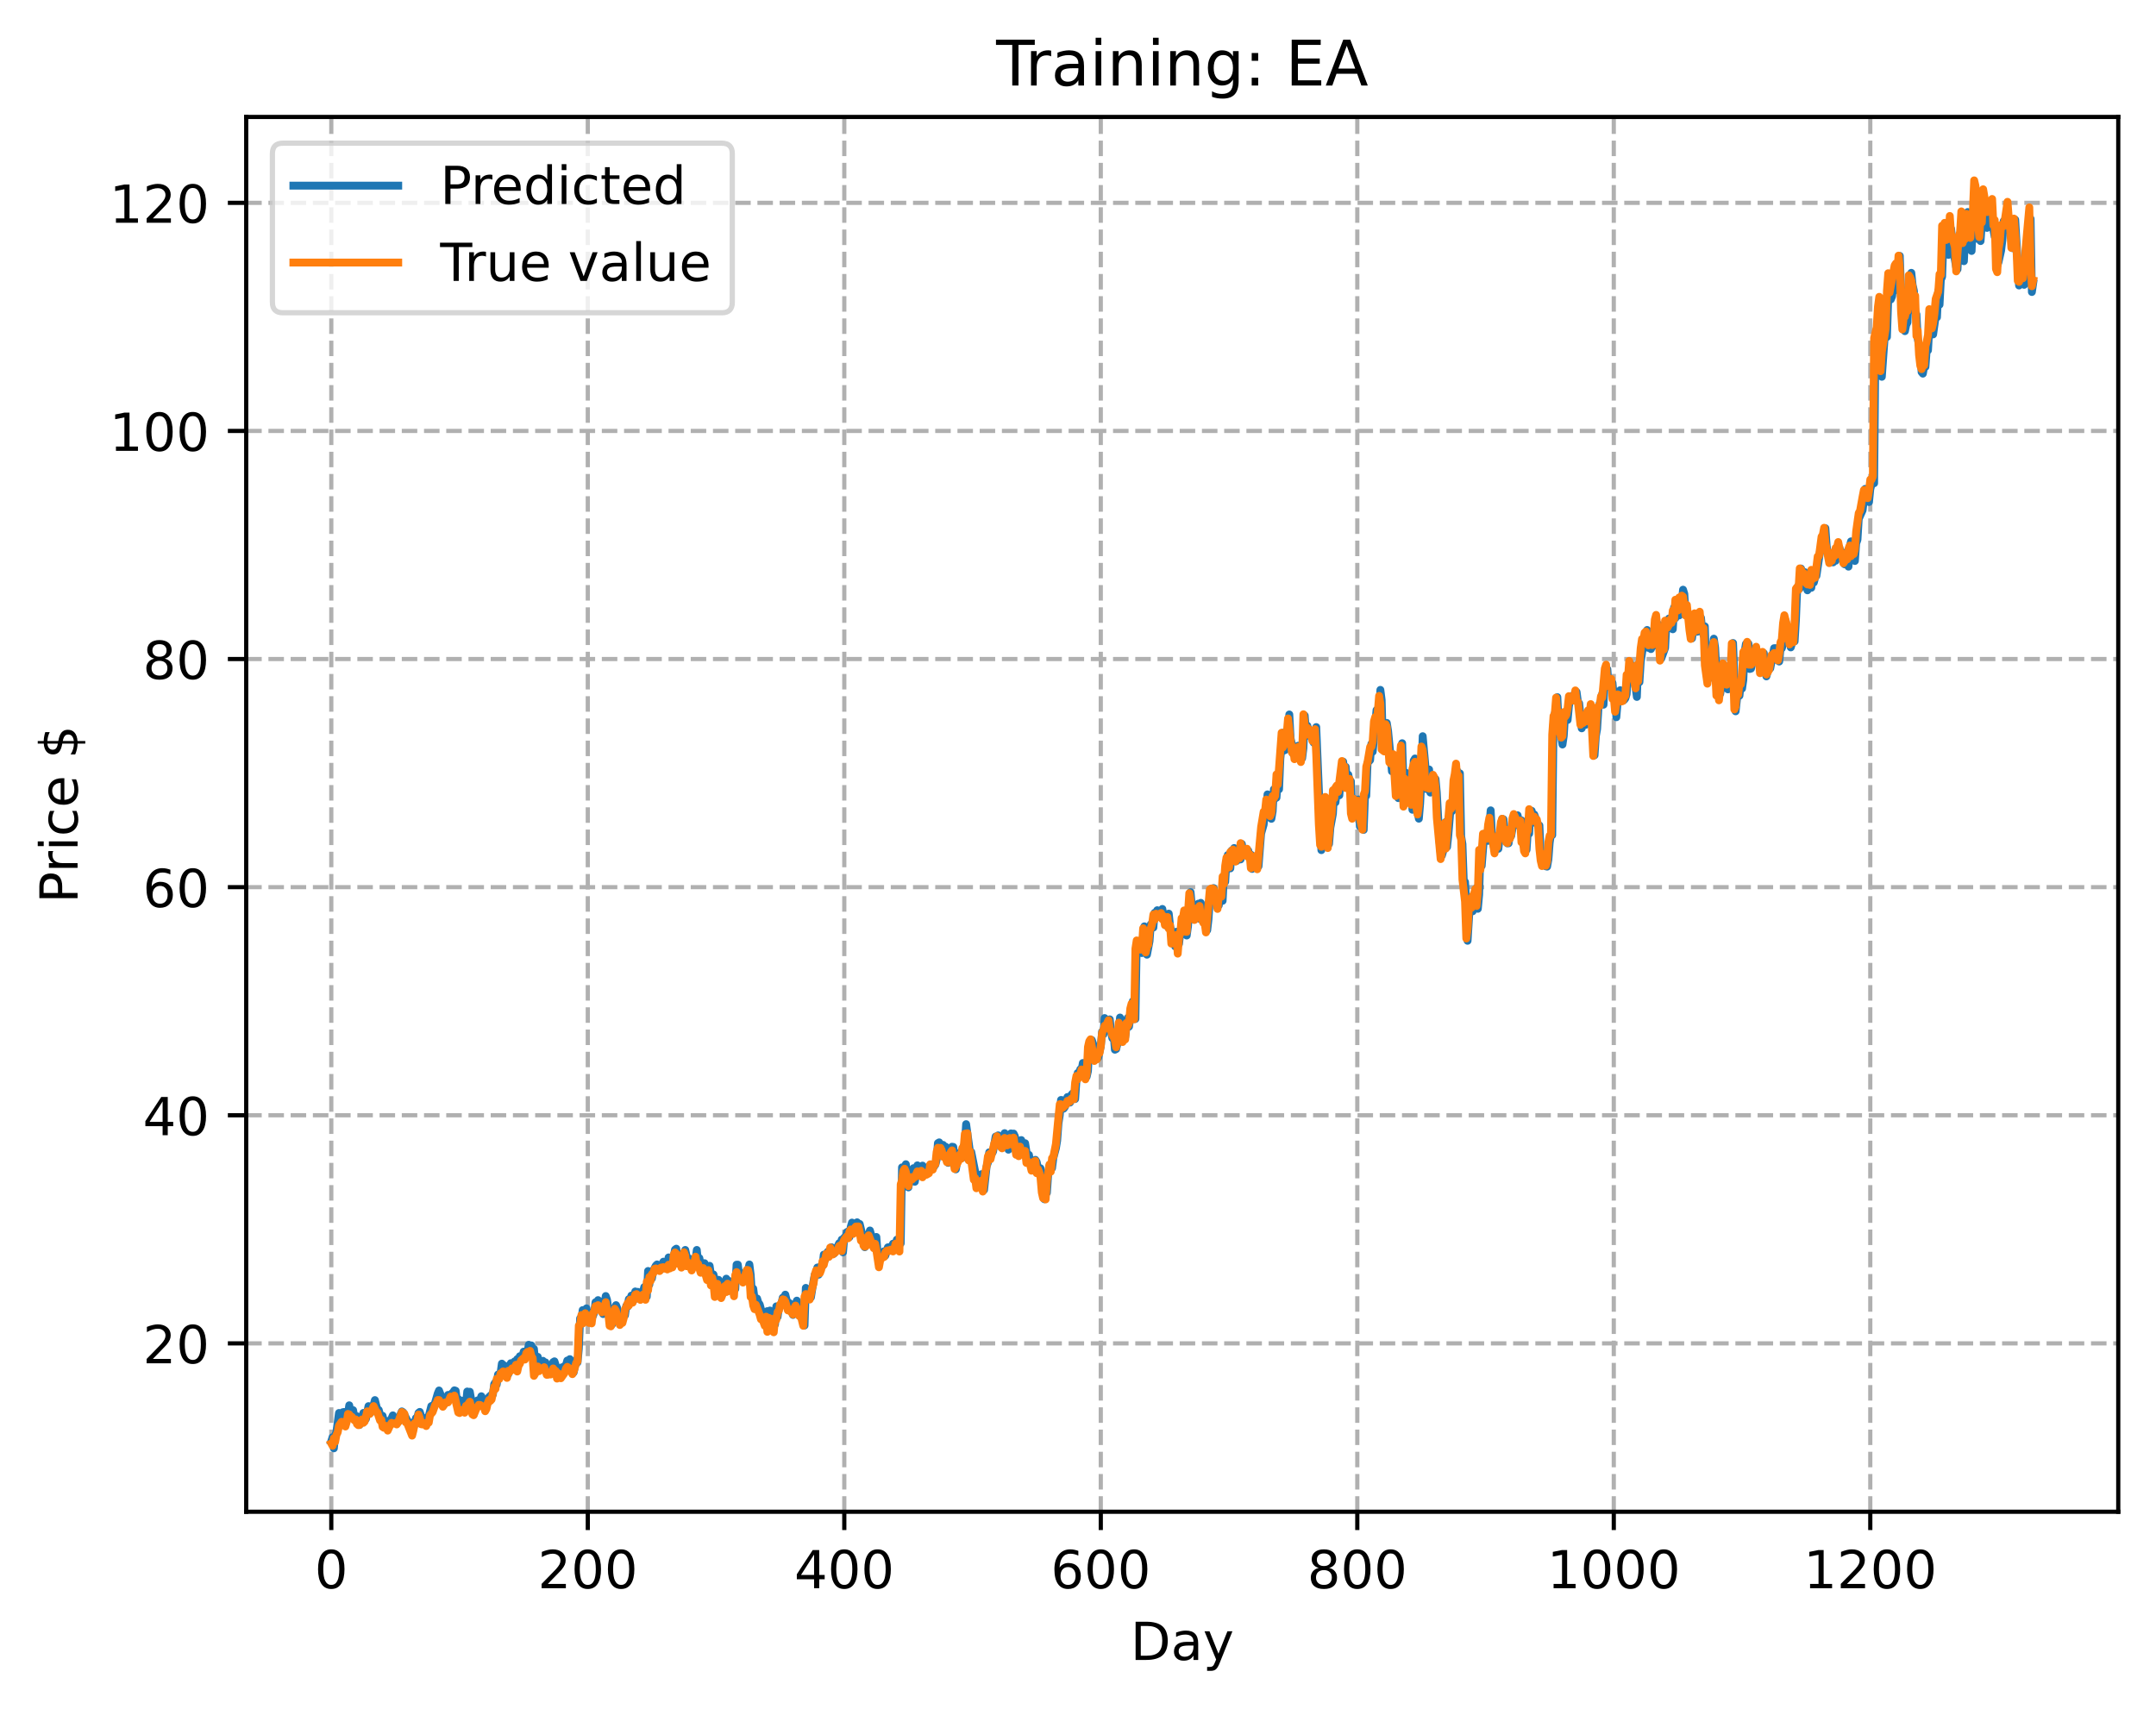 <?xml version="1.0" encoding="utf-8" standalone="no"?>
<!DOCTYPE svg PUBLIC "-//W3C//DTD SVG 1.1//EN"
  "http://www.w3.org/Graphics/SVG/1.1/DTD/svg11.dtd">
<!-- Created with matplotlib (https://matplotlib.org/) -->
<svg height="325.986pt" version="1.1" viewBox="0 0 411.286 325.986" width="411.286pt" xmlns="http://www.w3.org/2000/svg" xmlns:xlink="http://www.w3.org/1999/xlink">
 <defs>
  <style type="text/css">
*{stroke-linecap:butt;stroke-linejoin:round;}
  </style>
 </defs>
 <g id="figure_1">
  <g id="patch_1">
   <path d="M 0 325.986 
L 411.286 325.986 
L 411.286 0 
L 0 0 
z
" style="fill:#ffffff;"/>
  </g>
  <g id="axes_1">
   <g id="patch_2">
    <path d="M 46.966 288.43 
L 404.086 288.43 
L 404.086 22.318 
L 46.966 22.318 
z
" style="fill:#ffffff;"/>
   </g>
   <g id="matplotlib.axis_1">
    <g id="xtick_1">
     <g id="line2d_1">
      <path clip-path="url(#pc0858734e0)" d="M 63.198 288.43 
L 63.198 22.318 
" style="fill:none;stroke:#b0b0b0;stroke-dasharray:2.96,1.28;stroke-dashoffset:0;stroke-width:0.8;"/>
     </g>
     <g id="line2d_2">
      <defs>
       <path d="M 0 0 
L 0 3.5 
" id="m9933335a94" style="stroke:#000000;stroke-width:0.8;"/>
      </defs>
      <g>
       <use style="stroke:#000000;stroke-width:0.8;" x="63.198" xlink:href="#m9933335a94" y="288.43"/>
      </g>
     </g>
     <g id="text_1">
      <!-- 0 -->
      <defs>
       <path d="M 31.781 66.406 
Q 24.172 66.406 20.328 58.906 
Q 16.5 51.422 16.5 36.375 
Q 16.5 21.391 20.328 13.891 
Q 24.172 6.391 31.781 6.391 
Q 39.453 6.391 43.281 13.891 
Q 47.125 21.391 47.125 36.375 
Q 47.125 51.422 43.281 58.906 
Q 39.453 66.406 31.781 66.406 
z
M 31.781 74.219 
Q 44.047 74.219 50.516 64.516 
Q 56.984 54.828 56.984 36.375 
Q 56.984 17.969 50.516 8.266 
Q 44.047 -1.422 31.781 -1.422 
Q 19.531 -1.422 13.062 8.266 
Q 6.594 17.969 6.594 36.375 
Q 6.594 54.828 13.062 64.516 
Q 19.531 74.219 31.781 74.219 
z
" id="DejaVuSans-48"/>
      </defs>
      <g transform="translate(60.017 303.029)scale(0.1 -0.1)">
       <use xlink:href="#DejaVuSans-48"/>
      </g>
     </g>
    </g>
    <g id="xtick_2">
     <g id="line2d_3">
      <path clip-path="url(#pc0858734e0)" d="M 112.129 288.43 
L 112.129 22.318 
" style="fill:none;stroke:#b0b0b0;stroke-dasharray:2.96,1.28;stroke-dashoffset:0;stroke-width:0.8;"/>
     </g>
     <g id="line2d_4">
      <g>
       <use style="stroke:#000000;stroke-width:0.8;" x="112.129" xlink:href="#m9933335a94" y="288.43"/>
      </g>
     </g>
     <g id="text_2">
      <!-- 200 -->
      <defs>
       <path d="M 19.188 8.297 
L 53.609 8.297 
L 53.609 0 
L 7.328 0 
L 7.328 8.297 
Q 12.938 14.109 22.625 23.891 
Q 32.328 33.688 34.812 36.531 
Q 39.547 41.844 41.422 45.531 
Q 43.312 49.219 43.312 52.781 
Q 43.312 58.594 39.234 62.25 
Q 35.156 65.922 28.609 65.922 
Q 23.969 65.922 18.812 64.312 
Q 13.672 62.703 7.812 59.422 
L 7.812 69.391 
Q 13.766 71.781 18.938 73 
Q 24.125 74.219 28.422 74.219 
Q 39.75 74.219 46.484 68.547 
Q 53.219 62.891 53.219 53.422 
Q 53.219 48.922 51.531 44.891 
Q 49.859 40.875 45.406 35.406 
Q 44.188 33.984 37.641 27.219 
Q 31.109 20.453 19.188 8.297 
z
" id="DejaVuSans-50"/>
      </defs>
      <g transform="translate(102.585 303.029)scale(0.1 -0.1)">
       <use xlink:href="#DejaVuSans-50"/>
       <use x="63.623" xlink:href="#DejaVuSans-48"/>
       <use x="127.246" xlink:href="#DejaVuSans-48"/>
      </g>
     </g>
    </g>
    <g id="xtick_3">
     <g id="line2d_5">
      <path clip-path="url(#pc0858734e0)" d="M 161.06 288.43 
L 161.06 22.318 
" style="fill:none;stroke:#b0b0b0;stroke-dasharray:2.96,1.28;stroke-dashoffset:0;stroke-width:0.8;"/>
     </g>
     <g id="line2d_6">
      <g>
       <use style="stroke:#000000;stroke-width:0.8;" x="161.06" xlink:href="#m9933335a94" y="288.43"/>
      </g>
     </g>
     <g id="text_3">
      <!-- 400 -->
      <defs>
       <path d="M 37.797 64.312 
L 12.891 25.391 
L 37.797 25.391 
z
M 35.203 72.906 
L 47.609 72.906 
L 47.609 25.391 
L 58.016 25.391 
L 58.016 17.188 
L 47.609 17.188 
L 47.609 0 
L 37.797 0 
L 37.797 17.188 
L 4.891 17.188 
L 4.891 26.703 
z
" id="DejaVuSans-52"/>
      </defs>
      <g transform="translate(151.516 303.029)scale(0.1 -0.1)">
       <use xlink:href="#DejaVuSans-52"/>
       <use x="63.623" xlink:href="#DejaVuSans-48"/>
       <use x="127.246" xlink:href="#DejaVuSans-48"/>
      </g>
     </g>
    </g>
    <g id="xtick_4">
     <g id="line2d_7">
      <path clip-path="url(#pc0858734e0)" d="M 209.99 288.43 
L 209.99 22.318 
" style="fill:none;stroke:#b0b0b0;stroke-dasharray:2.96,1.28;stroke-dashoffset:0;stroke-width:0.8;"/>
     </g>
     <g id="line2d_8">
      <g>
       <use style="stroke:#000000;stroke-width:0.8;" x="209.99" xlink:href="#m9933335a94" y="288.43"/>
      </g>
     </g>
     <g id="text_4">
      <!-- 600 -->
      <defs>
       <path d="M 33.016 40.375 
Q 26.375 40.375 22.484 35.828 
Q 18.609 31.297 18.609 23.391 
Q 18.609 15.531 22.484 10.953 
Q 26.375 6.391 33.016 6.391 
Q 39.656 6.391 43.531 10.953 
Q 47.406 15.531 47.406 23.391 
Q 47.406 31.297 43.531 35.828 
Q 39.656 40.375 33.016 40.375 
z
M 52.594 71.297 
L 52.594 62.312 
Q 48.875 64.062 45.094 64.984 
Q 41.312 65.922 37.594 65.922 
Q 27.828 65.922 22.672 59.328 
Q 17.531 52.734 16.797 39.406 
Q 19.672 43.656 24.016 45.922 
Q 28.375 48.188 33.594 48.188 
Q 44.578 48.188 50.953 41.516 
Q 57.328 34.859 57.328 23.391 
Q 57.328 12.156 50.688 5.359 
Q 44.047 -1.422 33.016 -1.422 
Q 20.359 -1.422 13.672 8.266 
Q 6.984 17.969 6.984 36.375 
Q 6.984 53.656 15.188 63.938 
Q 23.391 74.219 37.203 74.219 
Q 40.922 74.219 44.703 73.484 
Q 48.484 72.75 52.594 71.297 
z
" id="DejaVuSans-54"/>
      </defs>
      <g transform="translate(200.446 303.029)scale(0.1 -0.1)">
       <use xlink:href="#DejaVuSans-54"/>
       <use x="63.623" xlink:href="#DejaVuSans-48"/>
       <use x="127.246" xlink:href="#DejaVuSans-48"/>
      </g>
     </g>
    </g>
    <g id="xtick_5">
     <g id="line2d_9">
      <path clip-path="url(#pc0858734e0)" d="M 258.921 288.43 
L 258.921 22.318 
" style="fill:none;stroke:#b0b0b0;stroke-dasharray:2.96,1.28;stroke-dashoffset:0;stroke-width:0.8;"/>
     </g>
     <g id="line2d_10">
      <g>
       <use style="stroke:#000000;stroke-width:0.8;" x="258.921" xlink:href="#m9933335a94" y="288.43"/>
      </g>
     </g>
     <g id="text_5">
      <!-- 800 -->
      <defs>
       <path d="M 31.781 34.625 
Q 24.75 34.625 20.719 30.859 
Q 16.703 27.094 16.703 20.516 
Q 16.703 13.922 20.719 10.156 
Q 24.75 6.391 31.781 6.391 
Q 38.812 6.391 42.859 10.172 
Q 46.922 13.969 46.922 20.516 
Q 46.922 27.094 42.891 30.859 
Q 38.875 34.625 31.781 34.625 
z
M 21.922 38.812 
Q 15.578 40.375 12.031 44.719 
Q 8.5 49.078 8.5 55.328 
Q 8.5 64.062 14.719 69.141 
Q 20.953 74.219 31.781 74.219 
Q 42.672 74.219 48.875 69.141 
Q 55.078 64.062 55.078 55.328 
Q 55.078 49.078 51.531 44.719 
Q 48 40.375 41.703 38.812 
Q 48.828 37.156 52.797 32.312 
Q 56.781 27.484 56.781 20.516 
Q 56.781 9.906 50.312 4.234 
Q 43.844 -1.422 31.781 -1.422 
Q 19.734 -1.422 13.25 4.234 
Q 6.781 9.906 6.781 20.516 
Q 6.781 27.484 10.781 32.312 
Q 14.797 37.156 21.922 38.812 
z
M 18.312 54.391 
Q 18.312 48.734 21.844 45.562 
Q 25.391 42.391 31.781 42.391 
Q 38.141 42.391 41.719 45.562 
Q 45.312 48.734 45.312 54.391 
Q 45.312 60.062 41.719 63.234 
Q 38.141 66.406 31.781 66.406 
Q 25.391 66.406 21.844 63.234 
Q 18.312 60.062 18.312 54.391 
z
" id="DejaVuSans-56"/>
      </defs>
      <g transform="translate(249.377 303.029)scale(0.1 -0.1)">
       <use xlink:href="#DejaVuSans-56"/>
       <use x="63.623" xlink:href="#DejaVuSans-48"/>
       <use x="127.246" xlink:href="#DejaVuSans-48"/>
      </g>
     </g>
    </g>
    <g id="xtick_6">
     <g id="line2d_11">
      <path clip-path="url(#pc0858734e0)" d="M 307.851 288.43 
L 307.851 22.318 
" style="fill:none;stroke:#b0b0b0;stroke-dasharray:2.96,1.28;stroke-dashoffset:0;stroke-width:0.8;"/>
     </g>
     <g id="line2d_12">
      <g>
       <use style="stroke:#000000;stroke-width:0.8;" x="307.851" xlink:href="#m9933335a94" y="288.43"/>
      </g>
     </g>
     <g id="text_6">
      <!-- 1000 -->
      <defs>
       <path d="M 12.406 8.297 
L 28.516 8.297 
L 28.516 63.922 
L 10.984 60.406 
L 10.984 69.391 
L 28.422 72.906 
L 38.281 72.906 
L 38.281 8.297 
L 54.391 8.297 
L 54.391 0 
L 12.406 0 
z
" id="DejaVuSans-49"/>
      </defs>
      <g transform="translate(295.126 303.029)scale(0.1 -0.1)">
       <use xlink:href="#DejaVuSans-49"/>
       <use x="63.623" xlink:href="#DejaVuSans-48"/>
       <use x="127.246" xlink:href="#DejaVuSans-48"/>
       <use x="190.869" xlink:href="#DejaVuSans-48"/>
      </g>
     </g>
    </g>
    <g id="xtick_7">
     <g id="line2d_13">
      <path clip-path="url(#pc0858734e0)" d="M 356.782 288.43 
L 356.782 22.318 
" style="fill:none;stroke:#b0b0b0;stroke-dasharray:2.96,1.28;stroke-dashoffset:0;stroke-width:0.8;"/>
     </g>
     <g id="line2d_14">
      <g>
       <use style="stroke:#000000;stroke-width:0.8;" x="356.782" xlink:href="#m9933335a94" y="288.43"/>
      </g>
     </g>
     <g id="text_7">
      <!-- 1200 -->
      <g transform="translate(344.057 303.029)scale(0.1 -0.1)">
       <use xlink:href="#DejaVuSans-49"/>
       <use x="63.623" xlink:href="#DejaVuSans-50"/>
       <use x="127.246" xlink:href="#DejaVuSans-48"/>
       <use x="190.869" xlink:href="#DejaVuSans-48"/>
      </g>
     </g>
    </g>
    <g id="text_8">
     <!-- Day -->
     <defs>
      <path d="M 19.672 64.797 
L 19.672 8.109 
L 31.594 8.109 
Q 46.688 8.109 53.688 14.938 
Q 60.688 21.781 60.688 36.531 
Q 60.688 51.172 53.688 57.984 
Q 46.688 64.797 31.594 64.797 
z
M 9.812 72.906 
L 30.078 72.906 
Q 51.266 72.906 61.172 64.094 
Q 71.094 55.281 71.094 36.531 
Q 71.094 17.672 61.125 8.828 
Q 51.172 0 30.078 0 
L 9.812 0 
z
" id="DejaVuSans-68"/>
      <path d="M 34.281 27.484 
Q 23.391 27.484 19.188 25 
Q 14.984 22.516 14.984 16.5 
Q 14.984 11.719 18.141 8.906 
Q 21.297 6.109 26.703 6.109 
Q 34.188 6.109 38.703 11.406 
Q 43.219 16.703 43.219 25.484 
L 43.219 27.484 
z
M 52.203 31.203 
L 52.203 0 
L 43.219 0 
L 43.219 8.297 
Q 40.141 3.328 35.547 0.953 
Q 30.953 -1.422 24.312 -1.422 
Q 15.922 -1.422 10.953 3.297 
Q 6 8.016 6 15.922 
Q 6 25.141 12.172 29.828 
Q 18.359 34.516 30.609 34.516 
L 43.219 34.516 
L 43.219 35.406 
Q 43.219 41.609 39.141 45 
Q 35.062 48.391 27.688 48.391 
Q 23 48.391 18.547 47.266 
Q 14.109 46.141 10.016 43.891 
L 10.016 52.203 
Q 14.938 54.109 19.578 55.047 
Q 24.219 56 28.609 56 
Q 40.484 56 46.344 49.844 
Q 52.203 43.703 52.203 31.203 
z
" id="DejaVuSans-97"/>
      <path d="M 32.172 -5.078 
Q 28.375 -14.844 24.75 -17.812 
Q 21.141 -20.797 15.094 -20.797 
L 7.906 -20.797 
L 7.906 -13.281 
L 13.188 -13.281 
Q 16.891 -13.281 18.938 -11.516 
Q 21 -9.766 23.484 -3.219 
L 25.094 0.875 
L 2.984 54.688 
L 12.5 54.688 
L 29.594 11.922 
L 46.688 54.688 
L 56.203 54.688 
z
" id="DejaVuSans-121"/>
     </defs>
     <g transform="translate(215.652 316.707)scale(0.1 -0.1)">
      <use xlink:href="#DejaVuSans-68"/>
      <use x="77.002" xlink:href="#DejaVuSans-97"/>
      <use x="138.281" xlink:href="#DejaVuSans-121"/>
     </g>
    </g>
   </g>
   <g id="matplotlib.axis_2">
    <g id="ytick_1">
     <g id="line2d_15">
      <path clip-path="url(#pc0858734e0)" d="M 46.966 256.305 
L 404.086 256.305 
" style="fill:none;stroke:#b0b0b0;stroke-dasharray:2.96,1.28;stroke-dashoffset:0;stroke-width:0.8;"/>
     </g>
     <g id="line2d_16">
      <defs>
       <path d="M 0 0 
L -3.5 0 
" id="m74c572f73b" style="stroke:#000000;stroke-width:0.8;"/>
      </defs>
      <g>
       <use style="stroke:#000000;stroke-width:0.8;" x="46.966" xlink:href="#m74c572f73b" y="256.305"/>
      </g>
     </g>
     <g id="text_9">
      <!-- 20 -->
      <g transform="translate(27.241 260.104)scale(0.1 -0.1)">
       <use xlink:href="#DejaVuSans-50"/>
       <use x="63.623" xlink:href="#DejaVuSans-48"/>
      </g>
     </g>
    </g>
    <g id="ytick_2">
     <g id="line2d_17">
      <path clip-path="url(#pc0858734e0)" d="M 46.966 212.784 
L 404.086 212.784 
" style="fill:none;stroke:#b0b0b0;stroke-dasharray:2.96,1.28;stroke-dashoffset:0;stroke-width:0.8;"/>
     </g>
     <g id="line2d_18">
      <g>
       <use style="stroke:#000000;stroke-width:0.8;" x="46.966" xlink:href="#m74c572f73b" y="212.784"/>
      </g>
     </g>
     <g id="text_10">
      <!-- 40 -->
      <g transform="translate(27.241 216.584)scale(0.1 -0.1)">
       <use xlink:href="#DejaVuSans-52"/>
       <use x="63.623" xlink:href="#DejaVuSans-48"/>
      </g>
     </g>
    </g>
    <g id="ytick_3">
     <g id="line2d_19">
      <path clip-path="url(#pc0858734e0)" d="M 46.966 169.263 
L 404.086 169.263 
" style="fill:none;stroke:#b0b0b0;stroke-dasharray:2.96,1.28;stroke-dashoffset:0;stroke-width:0.8;"/>
     </g>
     <g id="line2d_20">
      <g>
       <use style="stroke:#000000;stroke-width:0.8;" x="46.966" xlink:href="#m74c572f73b" y="169.263"/>
      </g>
     </g>
     <g id="text_11">
      <!-- 60 -->
      <g transform="translate(27.241 173.063)scale(0.1 -0.1)">
       <use xlink:href="#DejaVuSans-54"/>
       <use x="63.623" xlink:href="#DejaVuSans-48"/>
      </g>
     </g>
    </g>
    <g id="ytick_4">
     <g id="line2d_21">
      <path clip-path="url(#pc0858734e0)" d="M 46.966 125.743 
L 404.086 125.743 
" style="fill:none;stroke:#b0b0b0;stroke-dasharray:2.96,1.28;stroke-dashoffset:0;stroke-width:0.8;"/>
     </g>
     <g id="line2d_22">
      <g>
       <use style="stroke:#000000;stroke-width:0.8;" x="46.966" xlink:href="#m74c572f73b" y="125.743"/>
      </g>
     </g>
     <g id="text_12">
      <!-- 80 -->
      <g transform="translate(27.241 129.542)scale(0.1 -0.1)">
       <use xlink:href="#DejaVuSans-56"/>
       <use x="63.623" xlink:href="#DejaVuSans-48"/>
      </g>
     </g>
    </g>
    <g id="ytick_5">
     <g id="line2d_23">
      <path clip-path="url(#pc0858734e0)" d="M 46.966 82.222 
L 404.086 82.222 
" style="fill:none;stroke:#b0b0b0;stroke-dasharray:2.96,1.28;stroke-dashoffset:0;stroke-width:0.8;"/>
     </g>
     <g id="line2d_24">
      <g>
       <use style="stroke:#000000;stroke-width:0.8;" x="46.966" xlink:href="#m74c572f73b" y="82.222"/>
      </g>
     </g>
     <g id="text_13">
      <!-- 100 -->
      <g transform="translate(20.878 86.021)scale(0.1 -0.1)">
       <use xlink:href="#DejaVuSans-49"/>
       <use x="63.623" xlink:href="#DejaVuSans-48"/>
       <use x="127.246" xlink:href="#DejaVuSans-48"/>
      </g>
     </g>
    </g>
    <g id="ytick_6">
     <g id="line2d_25">
      <path clip-path="url(#pc0858734e0)" d="M 46.966 38.701 
L 404.086 38.701 
" style="fill:none;stroke:#b0b0b0;stroke-dasharray:2.96,1.28;stroke-dashoffset:0;stroke-width:0.8;"/>
     </g>
     <g id="line2d_26">
      <g>
       <use style="stroke:#000000;stroke-width:0.8;" x="46.966" xlink:href="#m74c572f73b" y="38.701"/>
      </g>
     </g>
     <g id="text_14">
      <!-- 120 -->
      <g transform="translate(20.878 42.5)scale(0.1 -0.1)">
       <use xlink:href="#DejaVuSans-49"/>
       <use x="63.623" xlink:href="#DejaVuSans-50"/>
       <use x="127.246" xlink:href="#DejaVuSans-48"/>
      </g>
     </g>
    </g>
    <g id="text_15">
     <!-- Price $ -->
     <defs>
      <path d="M 19.672 64.797 
L 19.672 37.406 
L 32.078 37.406 
Q 38.969 37.406 42.719 40.969 
Q 46.484 44.531 46.484 51.125 
Q 46.484 57.672 42.719 61.234 
Q 38.969 64.797 32.078 64.797 
z
M 9.812 72.906 
L 32.078 72.906 
Q 44.344 72.906 50.609 67.359 
Q 56.891 61.812 56.891 51.125 
Q 56.891 40.328 50.609 34.812 
Q 44.344 29.297 32.078 29.297 
L 19.672 29.297 
L 19.672 0 
L 9.812 0 
z
" id="DejaVuSans-80"/>
      <path d="M 41.109 46.297 
Q 39.594 47.172 37.812 47.578 
Q 36.031 48 33.891 48 
Q 26.266 48 22.188 43.047 
Q 18.109 38.094 18.109 28.812 
L 18.109 0 
L 9.078 0 
L 9.078 54.688 
L 18.109 54.688 
L 18.109 46.188 
Q 20.953 51.172 25.484 53.578 
Q 30.031 56 36.531 56 
Q 37.453 56 38.578 55.875 
Q 39.703 55.766 41.062 55.516 
z
" id="DejaVuSans-114"/>
      <path d="M 9.422 54.688 
L 18.406 54.688 
L 18.406 0 
L 9.422 0 
z
M 9.422 75.984 
L 18.406 75.984 
L 18.406 64.594 
L 9.422 64.594 
z
" id="DejaVuSans-105"/>
      <path d="M 48.781 52.594 
L 48.781 44.188 
Q 44.969 46.297 41.141 47.344 
Q 37.312 48.391 33.406 48.391 
Q 24.656 48.391 19.812 42.844 
Q 14.984 37.312 14.984 27.297 
Q 14.984 17.281 19.812 11.734 
Q 24.656 6.203 33.406 6.203 
Q 37.312 6.203 41.141 7.25 
Q 44.969 8.297 48.781 10.406 
L 48.781 2.094 
Q 45.016 0.344 40.984 -0.531 
Q 36.969 -1.422 32.422 -1.422 
Q 20.062 -1.422 12.781 6.344 
Q 5.516 14.109 5.516 27.297 
Q 5.516 40.672 12.859 48.328 
Q 20.219 56 33.016 56 
Q 37.156 56 41.109 55.141 
Q 45.062 54.297 48.781 52.594 
z
" id="DejaVuSans-99"/>
      <path d="M 56.203 29.594 
L 56.203 25.203 
L 14.891 25.203 
Q 15.484 15.922 20.484 11.062 
Q 25.484 6.203 34.422 6.203 
Q 39.594 6.203 44.453 7.469 
Q 49.312 8.734 54.109 11.281 
L 54.109 2.781 
Q 49.266 0.734 44.188 -0.344 
Q 39.109 -1.422 33.891 -1.422 
Q 20.797 -1.422 13.156 6.188 
Q 5.516 13.812 5.516 26.812 
Q 5.516 40.234 12.766 48.109 
Q 20.016 56 32.328 56 
Q 43.359 56 49.781 48.891 
Q 56.203 41.797 56.203 29.594 
z
M 47.219 32.234 
Q 47.125 39.594 43.094 43.984 
Q 39.062 48.391 32.422 48.391 
Q 24.906 48.391 20.391 44.141 
Q 15.875 39.891 15.188 32.172 
z
" id="DejaVuSans-101"/>
      <path id="DejaVuSans-32"/>
      <path d="M 33.797 -14.703 
L 28.906 -14.703 
L 28.859 0 
Q 23.734 0.094 18.609 1.188 
Q 13.484 2.297 8.297 4.5 
L 8.297 13.281 
Q 13.281 10.156 18.375 8.562 
Q 23.484 6.984 28.906 6.938 
L 28.906 29.203 
Q 18.109 30.953 13.203 35.156 
Q 8.297 39.359 8.297 46.688 
Q 8.297 54.641 13.625 59.219 
Q 18.953 63.812 28.906 64.5 
L 28.906 75.984 
L 33.797 75.984 
L 33.797 64.656 
Q 38.328 64.453 42.578 63.688 
Q 46.828 62.938 50.875 61.625 
L 50.875 53.078 
Q 46.828 55.125 42.547 56.25 
Q 38.281 57.375 33.797 57.562 
L 33.797 36.719 
Q 44.875 35.016 50.094 30.609 
Q 55.328 26.219 55.328 18.609 
Q 55.328 10.359 49.781 5.594 
Q 44.234 0.828 33.797 0.094 
z
M 28.906 37.594 
L 28.906 57.625 
Q 23.25 56.984 20.266 54.391 
Q 17.281 51.812 17.281 47.516 
Q 17.281 43.312 20.031 40.969 
Q 22.797 38.625 28.906 37.594 
z
M 33.797 28.219 
L 33.797 7.078 
Q 39.984 7.906 43.141 10.594 
Q 46.297 13.281 46.297 17.672 
Q 46.297 21.969 43.281 24.5 
Q 40.281 27.047 33.797 28.219 
z
" id="DejaVuSans-36"/>
     </defs>
     <g transform="translate(14.798 172.342)rotate(-90)scale(0.1 -0.1)">
      <use xlink:href="#DejaVuSans-80"/>
      <use x="58.553" xlink:href="#DejaVuSans-114"/>
      <use x="99.666" xlink:href="#DejaVuSans-105"/>
      <use x="127.449" xlink:href="#DejaVuSans-99"/>
      <use x="182.43" xlink:href="#DejaVuSans-101"/>
      <use x="243.953" xlink:href="#DejaVuSans-32"/>
      <use x="275.74" xlink:href="#DejaVuSans-36"/>
     </g>
    </g>
   </g>
   <g id="line2d_27">
    <path clip-path="url(#pc0858734e0)" d="M 63.198 274.968 
L 63.443 274.201 
L 63.688 276.334 
L 63.932 273.891 
L 64.177 273.201 
L 64.666 269.585 
L 64.911 269.993 
L 65.156 271.107 
L 65.4 269.437 
L 65.645 269.397 
L 65.89 270.477 
L 66.134 270.595 
L 66.379 269.756 
L 66.623 268.122 
L 66.868 269.609 
L 67.113 270.278 
L 67.357 269.049 
L 67.602 270.309 
L 67.847 270.67 
L 68.091 270.207 
L 68.336 270.781 
L 68.581 271.876 
L 69.07 270.922 
L 69.315 269.577 
L 69.559 270.679 
L 69.804 270.731 
L 70.293 268.283 
L 70.538 268.405 
L 70.783 269.49 
L 71.272 268.032 
L 71.517 267.128 
L 72.006 269.04 
L 72.251 269.012 
L 72.495 269.901 
L 72.74 270.112 
L 72.984 270.128 
L 73.229 271.203 
L 73.718 271.592 
L 73.963 271.119 
L 74.208 271.736 
L 74.942 270.043 
L 75.186 270.907 
L 75.676 271.134 
L 76.165 271.121 
L 76.41 269.841 
L 76.654 269.285 
L 76.899 269.449 
L 77.878 271.374 
L 78.122 271.374 
L 78.611 272.491 
L 78.856 272.594 
L 79.345 270.573 
L 79.59 270.537 
L 79.835 269.571 
L 80.079 269.382 
L 80.324 270.152 
L 80.569 271.377 
L 80.813 271.575 
L 81.058 270.919 
L 81.303 271.098 
L 81.547 270.363 
L 81.792 270.17 
L 82.281 268.276 
L 82.526 268.166 
L 82.771 268.395 
L 83.505 265.874 
L 83.749 265.295 
L 83.994 265.929 
L 84.483 267.934 
L 84.728 267.996 
L 84.972 267.047 
L 85.217 266.83 
L 85.462 266.141 
L 85.706 266.57 
L 85.951 266.372 
L 86.196 265.846 
L 86.44 265.648 
L 86.685 265.265 
L 86.93 265.355 
L 87.174 267.338 
L 87.419 266.912 
L 87.664 269.162 
L 87.908 268.844 
L 88.153 268.833 
L 88.398 267.207 
L 88.642 268.976 
L 88.887 268.087 
L 89.132 265.491 
L 89.376 266.829 
L 89.621 265.539 
L 89.866 266.932 
L 90.11 267.605 
L 90.355 269.884 
L 91.089 267.193 
L 91.333 267.375 
L 91.578 267.188 
L 91.823 266.396 
L 92.312 267.313 
L 92.557 267.77 
L 92.801 267.051 
L 93.046 267.673 
L 93.291 266.532 
L 93.78 266.085 
L 94.025 266.048 
L 94.269 264.102 
L 94.514 263.717 
L 94.759 264.161 
L 95.003 262.252 
L 95.248 262.223 
L 95.493 261.944 
L 95.737 260.171 
L 95.982 260.476 
L 96.227 260.536 
L 96.471 261.514 
L 96.716 261.206 
L 96.96 262.201 
L 97.45 260.085 
L 97.694 260.264 
L 97.939 260.191 
L 98.184 259.734 
L 98.428 260.041 
L 98.673 259.306 
L 98.918 260.094 
L 99.162 258.756 
L 99.407 259.203 
L 99.652 258.781 
L 99.896 257.88 
L 100.141 258.499 
L 100.386 257.913 
L 100.63 257.83 
L 100.875 256.578 
L 101.12 257.669 
L 101.364 256.696 
L 101.609 257.342 
L 101.854 257.346 
L 102.098 259.771 
L 102.343 260.787 
L 102.587 258.873 
L 102.832 260.92 
L 103.566 259.633 
L 103.811 259.995 
L 104.055 259.93 
L 104.545 261.444 
L 104.789 261.168 
L 105.034 261.722 
L 105.279 261.435 
L 105.523 259.889 
L 105.768 259.735 
L 106.502 261.981 
L 106.747 261.567 
L 106.991 261.384 
L 107.236 260.86 
L 107.481 261.175 
L 107.725 260.611 
L 107.97 260.447 
L 108.215 259.581 
L 108.459 260.42 
L 108.704 259.314 
L 108.948 260.804 
L 109.193 260.78 
L 109.438 261.844 
L 109.927 259.485 
L 110.172 259.945 
L 110.416 257.347 
L 110.661 251.549 
L 110.906 252.126 
L 111.15 249.96 
L 111.395 251.742 
L 111.884 249.626 
L 112.129 251 
L 112.374 250.399 
L 112.618 252.246 
L 112.863 250.61 
L 113.108 251.084 
L 113.352 250.444 
L 113.597 248.462 
L 113.842 248.547 
L 114.086 248.05 
L 114.575 248.552 
L 114.82 248.988 
L 115.065 250.717 
L 115.554 247.275 
L 115.799 247.982 
L 116.043 249.686 
L 116.288 250.119 
L 116.533 251.128 
L 116.777 252.677 
L 117.267 249.768 
L 117.511 249.012 
L 117.756 249.592 
L 118.001 251.051 
L 118.245 250.956 
L 118.49 252.052 
L 118.735 250.958 
L 118.979 250.752 
L 119.224 250.954 
L 119.469 249.153 
L 119.713 249.335 
L 119.958 247.869 
L 120.203 248.233 
L 120.447 247.189 
L 120.936 248.034 
L 121.181 246.404 
L 121.426 246.697 
L 121.67 246.481 
L 121.915 247.016 
L 122.16 247.241 
L 122.404 247.008 
L 122.649 246.504 
L 122.894 245.572 
L 123.138 246.905 
L 123.383 247.396 
L 123.628 242.494 
L 123.872 245.093 
L 124.117 242.715 
L 124.362 243.926 
L 124.606 242.464 
L 125.096 241.5 
L 125.34 241.249 
L 125.585 242.082 
L 125.83 242.28 
L 126.074 242.218 
L 126.319 241.17 
L 126.563 240.719 
L 126.808 241.56 
L 127.053 241.639 
L 127.297 241.5 
L 127.542 239.91 
L 127.787 241.823 
L 128.031 240.854 
L 128.276 241.121 
L 128.765 238.426 
L 129.01 238.242 
L 129.255 240.35 
L 129.499 240.839 
L 129.989 239.622 
L 130.233 241.329 
L 130.723 238.483 
L 130.967 239.598 
L 131.212 241.311 
L 131.457 240.111 
L 131.701 240.429 
L 131.946 241.109 
L 132.191 240.527 
L 132.435 240.69 
L 132.68 240.32 
L 132.924 238.481 
L 133.169 240.896 
L 133.414 240.038 
L 133.903 242.481 
L 134.148 241.291 
L 134.392 241.005 
L 135.126 243.763 
L 135.371 241.511 
L 135.86 244.971 
L 136.105 243.155 
L 136.35 244.23 
L 136.594 246.1 
L 136.839 246.075 
L 137.084 244.186 
L 137.573 246.046 
L 137.818 246.809 
L 138.307 245.491 
L 138.551 243.963 
L 138.796 246.36 
L 139.041 244.382 
L 139.285 245.404 
L 139.53 244.597 
L 139.775 245.202 
L 140.019 246.158 
L 140.264 245.939 
L 140.509 241.294 
L 140.753 241.288 
L 140.998 243.302 
L 141.243 243.119 
L 141.487 243.639 
L 141.732 242.938 
L 141.977 242.974 
L 142.221 243.353 
L 142.466 243.37 
L 142.955 241.25 
L 143.2 243.231 
L 143.445 247.242 
L 143.689 245.859 
L 144.178 249.617 
L 144.423 247.741 
L 144.668 248.549 
L 144.912 248.852 
L 145.402 250.645 
L 145.646 250.311 
L 145.891 251.171 
L 146.136 251.54 
L 146.38 250.156 
L 146.625 252.676 
L 146.87 250.044 
L 147.359 252.188 
L 147.604 252.818 
L 147.848 252.693 
L 148.093 249.246 
L 148.338 251.256 
L 148.582 249.476 
L 149.072 248.736 
L 149.316 247.591 
L 149.561 247.639 
L 149.806 247.008 
L 150.05 248.011 
L 150.295 248.544 
L 150.539 248.576 
L 150.784 249.056 
L 151.029 248.885 
L 151.273 250.883 
L 151.763 248.865 
L 152.007 248.152 
L 152.252 249.141 
L 152.497 249.227 
L 152.741 250.372 
L 152.986 250.396 
L 153.231 250.661 
L 153.475 252.902 
L 153.72 245.722 
L 153.965 246.493 
L 154.209 246.497 
L 154.454 247.462 
L 154.699 247.52 
L 155.188 244.44 
L 155.433 243.176 
L 155.677 242.963 
L 155.922 241.831 
L 156.166 243.207 
L 156.411 241.885 
L 156.656 241.457 
L 156.9 241.6 
L 157.145 239.377 
L 157.39 240.377 
L 157.879 238.853 
L 158.124 238.652 
L 158.368 239.241 
L 158.613 237.961 
L 158.858 238.769 
L 159.102 239.186 
L 159.347 238.196 
L 159.592 238.224 
L 160.081 237.195 
L 160.326 237.775 
L 160.57 236.507 
L 160.815 238.938 
L 161.06 236.115 
L 161.304 236.281 
L 161.549 235.083 
L 161.794 234.948 
L 162.038 236.032 
L 162.283 234.133 
L 162.527 233.264 
L 162.772 234.289 
L 163.017 234.231 
L 163.261 233.848 
L 163.506 233.207 
L 163.751 234.081 
L 163.995 233.519 
L 164.485 235.522 
L 164.729 236.164 
L 164.974 237.96 
L 165.953 234.769 
L 166.197 235.632 
L 166.687 236.59 
L 166.931 237.21 
L 167.176 236.004 
L 167.421 239.287 
L 167.665 240.316 
L 167.91 240.2 
L 168.154 239.77 
L 168.399 239.801 
L 168.644 238.736 
L 168.888 239.562 
L 169.378 237.979 
L 169.622 237.943 
L 169.867 238.537 
L 170.356 237.287 
L 170.601 238.149 
L 171.09 236.514 
L 171.58 237.234 
L 171.824 237.23 
L 172.069 222.726 
L 172.314 224.411 
L 172.558 222.893 
L 172.803 222.124 
L 173.292 226.553 
L 173.782 223.852 
L 174.026 224.717 
L 174.271 222.88 
L 174.515 225.474 
L 175.005 222.342 
L 175.249 224.261 
L 175.494 222.945 
L 175.739 223.577 
L 175.983 222.393 
L 176.228 223.984 
L 176.473 223.103 
L 176.717 222.884 
L 176.962 222.846 
L 177.207 222.534 
L 177.451 223.282 
L 177.696 222.163 
L 177.941 222.887 
L 178.43 222.222 
L 178.675 221.289 
L 178.919 218.104 
L 179.164 217.956 
L 179.653 219.61 
L 179.898 218.433 
L 180.142 220.083 
L 180.387 218.781 
L 180.876 221.867 
L 181.121 221.718 
L 181.61 218.789 
L 181.855 218.828 
L 182.344 223.108 
L 182.589 221.626 
L 182.834 221.261 
L 183.078 220.652 
L 183.323 219.743 
L 183.568 220.926 
L 183.812 218.741 
L 184.057 218.291 
L 184.302 214.48 
L 185.036 219.791 
L 185.28 219.796 
L 186.503 225.9 
L 186.748 226.453 
L 186.993 224.789 
L 187.237 224.03 
L 187.482 224.746 
L 187.727 227.027 
L 188.216 222.489 
L 188.461 221.827 
L 188.705 219.853 
L 188.95 219.841 
L 189.195 220.113 
L 189.439 219.733 
L 189.929 216.842 
L 190.173 217.082 
L 190.418 216.618 
L 190.663 217.682 
L 190.907 217.942 
L 191.152 217.992 
L 191.397 218.204 
L 191.641 216.199 
L 191.886 216.644 
L 192.13 216.619 
L 192.375 219.357 
L 192.62 216.581 
L 192.864 216.247 
L 193.109 218.509 
L 193.354 216.278 
L 193.598 216.773 
L 194.088 219.829 
L 194.332 218.78 
L 194.577 219.335 
L 194.822 217.517 
L 195.311 220.094 
L 195.556 218.117 
L 196.045 221.284 
L 196.29 220.339 
L 196.534 221.981 
L 196.779 222.392 
L 197.024 222.303 
L 197.268 221.46 
L 197.513 221.293 
L 197.758 221.686 
L 198.002 222.837 
L 198.491 222.903 
L 198.981 225.701 
L 199.225 228.809 
L 199.47 226.337 
L 199.715 227.571 
L 199.959 223.982 
L 200.204 222.405 
L 200.693 222.878 
L 200.938 220.934 
L 201.427 219.072 
L 201.672 217.614 
L 201.917 214.337 
L 202.161 212.786 
L 202.406 209.861 
L 202.651 209.907 
L 202.895 211.524 
L 203.14 211.207 
L 203.385 210.478 
L 203.629 209.303 
L 203.874 210.104 
L 204.118 210.365 
L 204.363 208.916 
L 204.608 208.631 
L 205.097 209.691 
L 205.342 206.209 
L 205.586 204.723 
L 205.831 205.271 
L 206.076 204.016 
L 206.32 204.201 
L 206.565 202.812 
L 206.81 204.778 
L 207.054 203.839 
L 207.299 205.414 
L 207.544 204.346 
L 207.788 199.258 
L 208.278 198.436 
L 208.767 199.88 
L 209.012 201.876 
L 209.256 201.277 
L 209.501 201.766 
L 209.99 199.618 
L 210.235 196.831 
L 210.479 197.378 
L 210.724 194.241 
L 210.969 196.336 
L 211.213 194.921 
L 211.458 195.337 
L 211.703 194.489 
L 211.947 196.918 
L 212.192 198.085 
L 212.437 197.169 
L 212.681 200.283 
L 212.926 200.154 
L 213.171 199.131 
L 213.66 194.139 
L 214.149 198.265 
L 214.394 197.814 
L 214.639 197.917 
L 215.128 194.219 
L 215.373 195.877 
L 216.106 191.016 
L 216.596 194.412 
L 216.84 180.211 
L 217.085 180.117 
L 217.33 179.53 
L 217.574 181.387 
L 217.819 181.838 
L 218.064 181.446 
L 218.308 176.741 
L 218.798 182.153 
L 219.287 179.587 
L 219.532 176.349 
L 219.776 176.884 
L 220.021 176.973 
L 220.266 174.157 
L 220.51 174.229 
L 220.755 173.664 
L 221 174.958 
L 221.489 174.241 
L 221.734 173.422 
L 221.978 175.033 
L 222.223 174.42 
L 222.467 176.59 
L 222.712 175.1 
L 222.957 174.315 
L 223.201 176.677 
L 223.691 178.884 
L 223.935 178.679 
L 224.18 180.578 
L 224.425 177.77 
L 224.669 178.485 
L 224.914 180.082 
L 225.159 177.857 
L 225.648 175.451 
L 225.893 175.761 
L 226.137 173.929 
L 226.382 178.489 
L 226.627 176.709 
L 227.116 170.22 
L 227.605 175.404 
L 227.85 174.315 
L 228.094 174.965 
L 228.584 172.417 
L 228.828 175.298 
L 229.073 172.259 
L 229.318 174.349 
L 229.807 175.969 
L 230.296 177.474 
L 230.541 175.353 
L 230.786 171.475 
L 231.03 170.387 
L 231.52 169.443 
L 231.764 170.884 
L 232.498 172.746 
L 232.743 170.971 
L 232.988 171.656 
L 233.232 171.873 
L 233.477 167.076 
L 233.722 168.239 
L 233.966 164.299 
L 234.211 163.139 
L 234.7 165.686 
L 234.945 162.282 
L 235.189 164.23 
L 235.434 161.795 
L 235.923 164.26 
L 236.168 163.971 
L 236.657 163.968 
L 236.902 161.022 
L 237.147 162.661 
L 237.391 163.188 
L 237.636 162.799 
L 237.881 162.653 
L 238.125 162.307 
L 238.37 163.374 
L 238.615 163.043 
L 238.859 165.785 
L 239.349 163.569 
L 239.593 163.594 
L 239.838 164.246 
L 240.082 165.278 
L 240.572 159.043 
L 241.061 157.321 
L 241.306 154.794 
L 241.55 155.304 
L 241.795 151.561 
L 242.04 153.88 
L 242.284 154.137 
L 242.529 156.227 
L 242.774 154.813 
L 243.018 150.586 
L 243.263 152.333 
L 243.508 152.191 
L 243.752 148.932 
L 243.997 150.591 
L 244.242 144.754 
L 244.731 139.808 
L 244.976 143.187 
L 245.22 143.062 
L 245.465 140.595 
L 245.709 139.728 
L 245.954 136.315 
L 246.199 140.943 
L 246.443 141.918 
L 246.688 143.851 
L 246.933 142.733 
L 247.177 144.231 
L 247.422 144.294 
L 247.667 142.273 
L 247.911 143.946 
L 248.156 143.375 
L 248.401 144.675 
L 248.645 142.74 
L 248.89 136.531 
L 249.135 139.715 
L 249.379 138.442 
L 249.624 139.229 
L 249.869 140.452 
L 250.358 140.373 
L 250.603 141.701 
L 250.847 141.106 
L 251.092 138.724 
L 252.07 162.203 
L 252.804 152.308 
L 253.049 152.871 
L 253.538 161.012 
L 253.783 157.913 
L 254.272 155.25 
L 254.517 150.709 
L 254.762 153.088 
L 255.006 150.989 
L 255.251 150.347 
L 255.496 151.745 
L 255.74 148.493 
L 255.985 147.566 
L 256.23 145.32 
L 256.474 148.216 
L 256.719 146.31 
L 256.964 149.765 
L 257.208 147.801 
L 257.453 149.146 
L 257.697 149.05 
L 257.942 155.645 
L 258.187 155.573 
L 258.431 152.474 
L 258.676 153.052 
L 258.921 154.976 
L 259.165 152.533 
L 259.41 157.681 
L 259.655 157.037 
L 259.899 156.024 
L 260.144 158.333 
L 260.389 151.867 
L 260.633 151.841 
L 260.878 145.56 
L 261.367 145.026 
L 261.612 141.923 
L 261.857 143.428 
L 262.591 135.474 
L 262.835 139.153 
L 263.08 136.627 
L 263.325 131.624 
L 263.569 133.555 
L 263.814 142.887 
L 264.303 143.043 
L 264.548 137.934 
L 264.792 139.43 
L 265.282 144.487 
L 265.526 147.162 
L 265.771 146.789 
L 266.016 144.885 
L 266.505 151.476 
L 266.75 152.278 
L 266.994 150.174 
L 267.239 144.343 
L 267.484 141.798 
L 267.728 149.501 
L 267.973 153.37 
L 268.218 147.438 
L 268.462 149.045 
L 268.707 151.518 
L 268.952 150.574 
L 269.196 150.727 
L 269.441 154.497 
L 269.685 145.132 
L 269.93 144.714 
L 270.175 148.559 
L 270.419 154.872 
L 270.664 156.202 
L 270.909 153.294 
L 271.153 148.234 
L 271.398 140.462 
L 271.887 145.843 
L 272.132 150.544 
L 272.377 149.747 
L 272.621 146.808 
L 272.866 151.221 
L 273.111 149.612 
L 273.355 148.97 
L 273.6 149.048 
L 273.845 148.638 
L 274.089 151.225 
L 274.579 160.266 
L 274.823 162.669 
L 275.068 163.221 
L 275.313 162.355 
L 275.557 158.377 
L 275.802 156.833 
L 276.046 161.599 
L 276.291 159.26 
L 276.78 153.382 
L 277.025 154.744 
L 277.27 152.724 
L 277.514 148.196 
L 277.759 148.237 
L 278.004 147.117 
L 278.248 149.701 
L 278.493 147.553 
L 278.738 159.569 
L 278.982 161.054 
L 279.227 167.952 
L 279.472 168.272 
L 279.716 172.338 
L 279.961 179.496 
L 280.45 171.572 
L 280.695 171.797 
L 280.94 173.863 
L 281.184 170.997 
L 281.429 169.848 
L 281.673 169.395 
L 281.918 173.393 
L 282.163 170.71 
L 282.407 162.588 
L 282.652 165.205 
L 283.141 159.087 
L 283.386 160.139 
L 283.631 159.671 
L 283.875 160.429 
L 284.365 154.607 
L 284.609 159.509 
L 285.099 162.155 
L 285.343 162.185 
L 285.588 159.621 
L 285.833 161.944 
L 286.077 159.682 
L 286.322 160.132 
L 286.567 156.227 
L 286.811 156.321 
L 287.056 158.831 
L 287.545 160.91 
L 287.79 160.89 
L 288.034 158.88 
L 288.279 159.482 
L 288.524 158.061 
L 288.768 155.648 
L 289.013 156.405 
L 289.258 156.238 
L 289.502 155.552 
L 289.992 157.822 
L 290.236 156.517 
L 290.726 161.517 
L 291.215 162.128 
L 291.46 158.423 
L 291.704 159.066 
L 291.949 154.664 
L 292.194 154.699 
L 292.438 156.532 
L 292.683 155.392 
L 292.928 156.088 
L 293.172 157.204 
L 293.417 157.505 
L 293.661 157.481 
L 293.906 162.897 
L 294.151 164.628 
L 294.395 164.679 
L 294.64 163.244 
L 294.885 165.282 
L 295.129 165.349 
L 295.374 164.002 
L 295.619 160.775 
L 295.863 159.109 
L 296.108 159.339 
L 296.353 138.303 
L 296.597 136.119 
L 296.842 135.397 
L 297.087 133.014 
L 297.331 138.314 
L 297.576 137.548 
L 297.821 140.497 
L 298.065 142.048 
L 298.31 140.37 
L 298.555 136.257 
L 298.799 136.233 
L 299.044 137.371 
L 299.289 134.73 
L 299.533 133.327 
L 299.778 133.728 
L 300.022 132.704 
L 300.267 133.634 
L 300.756 132.03 
L 301.001 133.86 
L 301.246 134.182 
L 301.735 138.961 
L 301.98 137.904 
L 302.224 138.339 
L 302.469 138.296 
L 302.714 137.797 
L 302.958 136.279 
L 303.203 135.743 
L 303.448 137.753 
L 303.692 136.129 
L 304.182 144.102 
L 304.426 140.461 
L 304.671 139.085 
L 304.916 135.198 
L 305.16 134.189 
L 305.405 134.481 
L 305.649 132.333 
L 305.894 134.453 
L 306.139 129.121 
L 306.383 127.723 
L 306.628 127.694 
L 306.873 131.05 
L 307.117 130.801 
L 307.362 131.204 
L 307.607 130.32 
L 307.851 133.011 
L 308.096 132.542 
L 308.341 136.845 
L 308.585 133.875 
L 309.075 131.687 
L 309.564 133.696 
L 309.809 133.567 
L 310.053 133.257 
L 310.298 132.44 
L 310.543 129.09 
L 310.787 129.519 
L 311.032 126.603 
L 311.521 129.642 
L 311.766 129.48 
L 312.255 132.97 
L 312.5 126.694 
L 312.744 130.145 
L 312.989 126.256 
L 313.723 121.403 
L 313.968 121.419 
L 314.212 120.195 
L 314.457 123.613 
L 314.702 122.885 
L 314.946 123.839 
L 315.191 122.52 
L 315.436 122.062 
L 315.68 123.186 
L 315.925 119.018 
L 316.17 119.376 
L 316.414 119.175 
L 316.659 121.239 
L 316.904 125.654 
L 317.637 123.636 
L 317.882 118.996 
L 318.127 119.088 
L 318.371 118.019 
L 318.616 119.6 
L 318.861 119.568 
L 319.105 120.061 
L 319.35 115.898 
L 319.595 117.946 
L 319.839 115.235 
L 320.084 114.456 
L 320.329 117.419 
L 320.573 115.228 
L 320.818 115.008 
L 321.063 112.509 
L 321.307 113.312 
L 321.552 117.258 
L 322.041 117.21 
L 322.286 117.941 
L 322.531 119.482 
L 322.775 121.801 
L 323.02 119.978 
L 323.265 120.026 
L 323.509 117.61 
L 323.754 120.532 
L 323.998 120.184 
L 324.243 118.545 
L 324.488 117.879 
L 324.732 120.262 
L 324.977 121.209 
L 325.222 119.505 
L 325.466 127.272 
L 325.711 129.686 
L 325.956 129.49 
L 326.2 128.72 
L 326.445 125.183 
L 326.69 123.964 
L 326.934 121.853 
L 327.179 123.577 
L 327.668 132.125 
L 327.913 132.329 
L 328.158 132.36 
L 328.892 126.875 
L 329.136 129.037 
L 329.381 129.225 
L 329.625 131.526 
L 329.87 127.762 
L 330.115 127.695 
L 330.359 127.151 
L 330.604 122.684 
L 331.093 135.714 
L 331.583 131.341 
L 331.827 132.739 
L 332.072 130.184 
L 332.317 131.382 
L 332.561 129.729 
L 332.806 124.364 
L 333.051 122.869 
L 333.295 124.75 
L 333.54 122.819 
L 333.785 127.636 
L 334.029 127.567 
L 334.519 125.447 
L 334.763 125.943 
L 335.008 124.824 
L 335.497 125.077 
L 335.742 125.545 
L 335.986 128.027 
L 336.231 127.281 
L 336.476 124.638 
L 336.72 128.347 
L 336.965 129.05 
L 337.454 127.175 
L 337.699 127.524 
L 338.433 123.674 
L 338.678 123.66 
L 339.167 126.032 
L 339.412 126.218 
L 339.656 123.75 
L 339.901 123.702 
L 340.146 122.889 
L 340.39 119.827 
L 340.635 118.445 
L 340.88 119.93 
L 341.124 120.293 
L 341.369 120.251 
L 341.613 123.522 
L 341.858 122.711 
L 342.103 120.827 
L 342.347 122.37 
L 342.592 118.352 
L 342.837 112.359 
L 343.081 111.715 
L 343.326 112.288 
L 343.571 108.474 
L 344.06 110.361 
L 344.305 109.166 
L 344.549 110.336 
L 344.794 112.629 
L 345.283 111.41 
L 345.528 112.151 
L 345.773 109.843 
L 346.017 111.137 
L 346.262 110.164 
L 346.507 109.869 
L 347.24 104.982 
L 347.485 105.059 
L 347.974 101.762 
L 348.219 100.782 
L 348.464 104.181 
L 348.708 105.708 
L 348.953 106.476 
L 349.442 106.863 
L 349.687 107.301 
L 349.932 106.802 
L 350.176 106.989 
L 350.421 104.503 
L 350.666 104.616 
L 350.91 104.529 
L 351.155 105.637 
L 351.4 105.334 
L 351.644 105.821 
L 351.889 107.671 
L 352.134 106.475 
L 352.378 106.467 
L 352.623 108.113 
L 352.868 104.267 
L 353.112 103.287 
L 353.357 106.737 
L 353.601 106.046 
L 353.846 107.033 
L 354.091 103.658 
L 354.335 102.982 
L 354.58 98.981 
L 355.314 97.369 
L 355.803 93.275 
L 356.293 94.821 
L 356.537 95.788 
L 356.782 93.319 
L 357.027 92.374 
L 357.271 91.957 
L 357.516 92.2 
L 357.761 65.677 
L 358.005 65.28 
L 358.25 63.697 
L 358.495 58.057 
L 358.739 60.823 
L 358.984 71.89 
L 359.718 61.594 
L 359.962 64.293 
L 360.207 56.799 
L 360.452 53.235 
L 360.696 57.137 
L 360.941 56.553 
L 361.186 54.392 
L 361.43 55.437 
L 361.92 52.971 
L 362.164 53.762 
L 362.409 48.823 
L 362.898 62.007 
L 363.143 62.254 
L 363.388 63.183 
L 363.632 62 
L 363.877 61.511 
L 364.122 55.118 
L 364.366 56.863 
L 364.611 52.054 
L 364.856 54.392 
L 365.1 55.458 
L 365.345 59.529 
L 365.589 59.978 
L 365.834 64.625 
L 366.079 65.838 
L 366.323 66.336 
L 366.568 70.983 
L 366.813 71.287 
L 367.057 69.911 
L 367.302 70 
L 367.547 66.697 
L 367.791 66.842 
L 368.036 62.605 
L 368.281 62.1 
L 368.525 62.718 
L 368.77 63.804 
L 369.259 60.315 
L 369.504 60.541 
L 369.749 55.506 
L 369.993 58.13 
L 370.238 53.369 
L 370.483 52.824 
L 370.727 46.128 
L 371.216 47.388 
L 371.461 44.935 
L 371.706 48.627 
L 371.95 47.458 
L 372.195 43.657 
L 372.684 48.189 
L 373.174 51.016 
L 373.418 51.383 
L 373.663 46.848 
L 373.908 46.298 
L 374.152 48.31 
L 374.397 48.239 
L 374.642 49.834 
L 374.886 44.54 
L 375.376 40.451 
L 375.62 44.436 
L 375.865 45.813 
L 376.11 47.884 
L 376.354 42.154 
L 376.599 39.979 
L 376.844 35.817 
L 377.088 38.465 
L 377.333 45.612 
L 377.577 44.171 
L 377.822 45.997 
L 378.067 42.326 
L 378.311 42.452 
L 378.556 38.909 
L 378.801 38.981 
L 379.045 43.484 
L 379.535 40.535 
L 380.024 40.853 
L 380.269 43.812 
L 380.513 45.166 
L 380.758 44.01 
L 381.003 50.679 
L 381.247 50.006 
L 381.737 47.815 
L 381.981 45.785 
L 382.226 42.18 
L 382.471 43.828 
L 382.715 41.618 
L 383.204 42.632 
L 383.449 42.171 
L 383.938 47.366 
L 384.428 41.919 
L 385.162 54.47 
L 385.406 52.814 
L 385.651 52.327 
L 385.896 52.667 
L 386.14 54.344 
L 386.385 53.765 
L 387.119 43.696 
L 387.364 41.749 
L 387.608 55.711 
L 387.853 54.036 
L 387.853 54.036 
" style="fill:none;stroke:#1f77b4;stroke-linecap:square;stroke-width:1.5;"/>
   </g>
   <g id="line2d_28">
    <path clip-path="url(#pc0858734e0)" d="M 63.198 275.389 
L 63.443 275.846 
L 63.688 274.41 
L 63.932 275.084 
L 64.177 273.779 
L 64.422 273.278 
L 64.666 271.994 
L 65.156 271.276 
L 65.4 271.363 
L 65.89 272.169 
L 66.134 271.342 
L 66.379 269.775 
L 66.623 269.862 
L 66.868 270.319 
L 67.113 270.319 
L 67.602 270.993 
L 67.847 270.819 
L 68.091 271.69 
L 68.336 271.907 
L 68.581 271.864 
L 68.825 271.537 
L 69.07 270.819 
L 69.315 271.472 
L 69.559 271.233 
L 70.049 269.274 
L 70.293 269.71 
L 70.538 269.775 
L 71.027 268.839 
L 71.272 268.273 
L 71.761 269.361 
L 72.006 269.514 
L 72.495 271.015 
L 72.74 270.885 
L 72.984 272.234 
L 73.229 272.408 
L 73.474 272.016 
L 73.718 272.212 
L 73.963 272.952 
L 74.452 271.864 
L 74.697 271.472 
L 74.942 271.646 
L 75.431 271.516 
L 75.676 271.777 
L 75.92 271.429 
L 76.654 269.405 
L 77.144 269.731 
L 77.388 271.363 
L 77.633 271.429 
L 78.611 273.909 
L 78.856 272.952 
L 79.101 271.537 
L 79.345 271.559 
L 79.59 271.102 
L 79.835 269.884 
L 80.079 270.58 
L 80.324 271.733 
L 80.569 271.777 
L 80.813 271.494 
L 81.058 271.581 
L 81.303 272.081 
L 81.547 271.429 
L 81.792 271.429 
L 82.037 269.992 
L 82.526 269.427 
L 83.015 268.056 
L 83.26 267.773 
L 83.505 267.12 
L 83.749 267.12 
L 84.483 268.404 
L 84.972 267.577 
L 85.462 267.577 
L 85.951 266.467 
L 86.196 266.641 
L 86.44 266.533 
L 86.685 266.271 
L 87.419 269.492 
L 87.664 269.601 
L 87.908 269.122 
L 88.153 269.013 
L 88.642 269.536 
L 88.887 268.23 
L 89.132 268.165 
L 89.621 267.447 
L 89.866 268.382 
L 90.11 269.862 
L 90.355 270.014 
L 90.844 268.839 
L 91.333 268.034 
L 91.578 268.056 
L 92.067 268.36 
L 92.312 268.426 
L 92.557 269.253 
L 92.801 268.796 
L 93.046 267.686 
L 93.291 267.098 
L 93.535 267.294 
L 93.78 267.011 
L 94.269 264.596 
L 94.514 265.009 
L 94.759 263.073 
L 95.248 263.116 
L 95.493 262.028 
L 95.737 261.941 
L 95.982 261.658 
L 96.227 262.463 
L 96.471 262.507 
L 96.716 262.899 
L 96.96 261.549 
L 97.205 261.789 
L 97.694 261.071 
L 97.939 261.31 
L 98.184 261.332 
L 98.428 260.396 
L 98.673 261.68 
L 98.918 260.57 
L 99.162 260.222 
L 99.407 259.547 
L 99.896 259.112 
L 100.141 259.395 
L 100.386 258.198 
L 100.63 257.937 
L 100.875 258.612 
L 101.12 257.741 
L 101.364 258.742 
L 101.609 259.112 
L 101.854 262.507 
L 102.098 262.093 
L 102.587 260.723 
L 102.832 261.615 
L 103.077 261.158 
L 103.321 261.114 
L 103.566 261.31 
L 103.811 260.853 
L 104.3 262.311 
L 104.545 262.289 
L 104.789 262.072 
L 105.034 262.246 
L 105.279 261.854 
L 105.523 261.092 
L 105.768 261.462 
L 106.013 261.571 
L 106.257 263.029 
L 106.502 262.028 
L 106.747 262.812 
L 106.991 262.964 
L 107.725 261.919 
L 107.97 261.092 
L 108.215 260.788 
L 108.704 261.158 
L 108.948 261.506 
L 109.193 262.18 
L 109.438 261.658 
L 109.927 260.026 
L 110.172 259.765 
L 110.416 252.911 
L 110.661 252.736 
L 110.906 250.909 
L 111.15 252.519 
L 111.395 251.061 
L 111.64 250.56 
L 111.884 251.91 
L 112.129 251.496 
L 112.374 252.41 
L 112.618 252.018 
L 112.863 252.497 
L 113.108 250.539 
L 113.352 250.278 
L 113.597 249.211 
L 113.842 249.429 
L 114.086 249.015 
L 114.331 249.799 
L 114.575 249.799 
L 114.82 250.386 
L 115.065 250.038 
L 115.554 248.45 
L 115.799 250.06 
L 116.043 250.647 
L 116.288 252.954 
L 116.533 253.063 
L 116.777 252.367 
L 117.267 249.712 
L 117.511 250.125 
L 117.756 251.627 
L 118.001 251.997 
L 118.245 252.802 
L 118.49 252.432 
L 118.735 252.41 
L 118.979 251.496 
L 119.224 249.799 
L 119.469 249.385 
L 119.713 248.646 
L 119.958 249.102 
L 120.203 247.971 
L 120.447 248.602 
L 120.692 248.537 
L 121.181 247.013 
L 121.426 246.905 
L 121.67 247.188 
L 121.915 247.188 
L 122.16 248.014 
L 122.404 247.253 
L 122.649 247.013 
L 123.138 247.993 
L 123.383 244.533 
L 123.628 246.208 
L 123.872 243.641 
L 124.117 244.38 
L 124.362 243.097 
L 124.606 242.988 
L 124.851 242.096 
L 125.096 242.009 
L 125.585 242.291 
L 125.83 242.509 
L 126.074 241.856 
L 126.563 241.769 
L 126.808 242.052 
L 127.053 241.813 
L 127.297 242.204 
L 127.542 241.312 
L 127.787 242.009 
L 128.031 241.617 
L 128.276 241.813 
L 128.521 239.376 
L 128.765 238.962 
L 129.01 239.201 
L 129.255 241.095 
L 129.499 240.79 
L 129.744 239.833 
L 129.989 241.856 
L 130.478 238.919 
L 130.723 239.593 
L 130.967 241.595 
L 131.212 240.834 
L 131.701 241.704 
L 131.946 242.4 
L 132.435 241.16 
L 132.68 239.767 
L 132.924 241.378 
L 133.169 241.116 
L 133.658 242.835 
L 133.903 242.052 
L 134.148 241.943 
L 134.392 242.923 
L 134.637 243.358 
L 134.882 244.228 
L 135.126 242.335 
L 135.616 245.251 
L 135.86 243.771 
L 136.105 244.881 
L 136.35 247.449 
L 136.594 247.275 
L 136.839 244.946 
L 137.084 246.034 
L 137.328 246.317 
L 137.573 247.666 
L 138.062 246.448 
L 138.307 245.36 
L 138.551 246.513 
L 138.796 244.924 
L 139.041 246.274 
L 139.285 245.991 
L 139.53 245.969 
L 139.775 245.795 
L 140.019 247.318 
L 140.264 243.249 
L 140.509 242.705 
L 140.753 244.054 
L 140.998 243.836 
L 141.243 244.206 
L 141.487 243.815 
L 141.732 244.707 
L 142.466 242.291 
L 142.711 242.335 
L 142.955 243.336 
L 143.2 247.47 
L 143.445 247.34 
L 143.689 249.081 
L 143.934 249.777 
L 144.178 248.928 
L 144.912 250.822 
L 145.157 251.714 
L 145.402 251.583 
L 145.891 252.954 
L 146.136 251.213 
L 146.38 254.107 
L 146.625 251.431 
L 146.87 251.54 
L 147.114 251.823 
L 147.359 253.955 
L 147.604 254.194 
L 147.848 251.474 
L 148.093 251.823 
L 148.338 250.321 
L 148.582 250.082 
L 148.827 248.863 
L 149.072 248.602 
L 149.316 247.906 
L 149.561 247.971 
L 149.806 248.319 
L 150.295 250.016 
L 150.539 249.908 
L 151.029 250.473 
L 151.273 250.8 
L 151.518 249.559 
L 151.763 249.102 
L 152.007 250.321 
L 152.252 249.755 
L 152.497 251.126 
L 152.741 250.952 
L 153.231 252.954 
L 153.475 247.383 
L 153.72 246.905 
L 153.965 247.231 
L 154.209 247.884 
L 154.454 247.949 
L 154.943 245.708 
L 155.188 244.946 
L 155.433 243.184 
L 155.677 242.379 
L 155.922 243.075 
L 156.166 242.857 
L 156.411 242.901 
L 156.656 242.248 
L 156.9 240.638 
L 157.145 241.334 
L 157.634 239.201 
L 157.879 239.854 
L 158.124 239.811 
L 158.368 238.026 
L 158.613 239.093 
L 158.858 239.354 
L 159.102 238.897 
L 159.347 238.984 
L 159.836 238.309 
L 160.081 237.722 
L 160.326 237.613 
L 160.57 238.701 
L 160.815 237.134 
L 161.06 236.525 
L 161.549 235.894 
L 161.794 236.264 
L 162.038 234.98 
L 162.283 234.588 
L 162.527 235.176 
L 162.772 235.415 
L 163.017 234.327 
L 163.261 234.023 
L 163.751 234.001 
L 163.995 235.089 
L 164.24 236.721 
L 164.485 236.09 
L 164.729 237.656 
L 164.974 237.852 
L 165.219 237.744 
L 165.708 235.698 
L 166.442 237.591 
L 166.687 238.157 
L 166.931 237.308 
L 167.176 238.549 
L 167.665 241.791 
L 167.91 240.464 
L 168.399 239.789 
L 168.644 239.833 
L 168.888 238.94 
L 169.133 238.636 
L 169.378 238.57 
L 169.622 238.679 
L 169.867 238.44 
L 170.112 238.505 
L 170.356 238.766 
L 170.601 238.244 
L 170.846 237.287 
L 171.09 237.809 
L 171.335 237.243 
L 171.58 238.788 
L 171.824 225.949 
L 172.069 225.231 
L 172.314 223.403 
L 172.558 222.99 
L 172.803 223.577 
L 173.048 225.558 
L 173.292 226.298 
L 173.537 224.883 
L 173.782 224.6 
L 174.026 225.014 
L 174.271 224.535 
L 174.515 224.6 
L 175.005 223.49 
L 175.249 224.317 
L 175.494 224.187 
L 175.739 223.382 
L 175.983 224.622 
L 176.473 223.773 
L 176.717 224.143 
L 177.207 223.86 
L 177.451 222.141 
L 177.941 223.164 
L 178.185 222.185 
L 178.43 222.141 
L 178.675 219.769 
L 178.919 218.986 
L 179.164 219.16 
L 179.409 219.008 
L 179.653 219.53 
L 179.898 220.705 
L 180.142 220.379 
L 180.387 220.901 
L 180.632 221.728 
L 180.876 221.771 
L 181.366 219.835 
L 181.61 219.487 
L 182.1 223.033 
L 182.834 221.554 
L 183.078 220.292 
L 183.323 221.097 
L 183.568 219.051 
L 183.812 219.182 
L 184.057 216.31 
L 184.546 216.222 
L 184.791 221.401 
L 185.036 219.661 
L 185.77 225.101 
L 186.014 224.753 
L 186.259 226.711 
L 186.503 226.472 
L 186.748 225.449 
L 186.993 225.558 
L 187.237 225.253 
L 187.482 227.342 
L 187.971 223.512 
L 188.216 222.468 
L 188.461 220.596 
L 188.705 220.205 
L 188.95 221.184 
L 189.684 218.116 
L 189.929 217.659 
L 190.173 216.788 
L 190.418 217.963 
L 190.663 218.094 
L 190.907 218.834 
L 191.152 219.095 
L 191.397 217.485 
L 191.641 217.115 
L 191.886 217.376 
L 192.13 218.529 
L 192.62 217.136 
L 192.864 218.333 
L 193.354 217.049 
L 193.843 220.335 
L 194.088 219.269 
L 194.332 220.596 
L 194.577 218.768 
L 194.822 219.944 
L 195.066 220.161 
L 195.311 220.031 
L 195.556 219.595 
L 195.8 221.88 
L 196.045 221.576 
L 196.534 222.337 
L 196.779 223.36 
L 197.268 221.597 
L 197.513 221.488 
L 197.758 223.839 
L 198.002 223.055 
L 198.247 223.643 
L 198.491 224.687 
L 198.736 227.516 
L 198.981 228.604 
L 199.225 227.19 
L 199.47 228.844 
L 199.715 225.253 
L 200.204 222.163 
L 200.449 223.556 
L 200.693 220.966 
L 200.938 220.727 
L 201.427 218.268 
L 201.917 213.111 
L 202.161 210.674 
L 202.406 210.695 
L 202.651 211.392 
L 203.385 210.739 
L 203.629 210.043 
L 203.874 210.304 
L 204.118 210.173 
L 204.363 209.629 
L 204.608 209.586 
L 204.852 209.738 
L 205.097 206.539 
L 205.342 205.277 
L 205.586 205.93 
L 205.831 205.19 
L 206.076 204.951 
L 206.32 204.058 
L 206.565 204.776 
L 206.81 204.232 
L 207.054 205.93 
L 207.299 204.885 
L 207.544 199.75 
L 207.788 198.662 
L 208.033 198.292 
L 208.767 202.426 
L 209.012 201.643 
L 209.256 202.122 
L 209.501 200.925 
L 209.746 200.925 
L 209.99 199.598 
L 210.235 197.03 
L 210.479 196.573 
L 210.724 195.702 
L 210.969 195.724 
L 211.458 194.658 
L 211.703 196.268 
L 211.947 196.725 
L 212.192 197.509 
L 212.437 197.835 
L 212.681 198.488 
L 212.926 199.815 
L 213.171 197.965 
L 213.415 195.115 
L 214.149 198.814 
L 214.394 197.77 
L 214.639 198.335 
L 214.883 195.18 
L 215.128 195.789 
L 215.373 195.224 
L 215.617 192.417 
L 215.862 191.481 
L 216.106 192.155 
L 216.351 194.484 
L 216.596 180.992 
L 216.84 179.426 
L 217.085 180.448 
L 217.33 180.209 
L 217.574 181.188 
L 217.819 181.123 
L 218.064 177.119 
L 218.553 181.732 
L 218.798 180.666 
L 219.042 180.252 
L 219.287 177.532 
L 219.532 177.119 
L 219.776 176.314 
L 220.021 174.486 
L 220.266 175.487 
L 220.51 174.334 
L 220.755 174.595 
L 221 174.442 
L 221.244 174.943 
L 221.489 174.203 
L 221.734 175.4 
L 221.978 174.812 
L 222.223 176.51 
L 222.467 175.356 
L 222.712 174.965 
L 222.957 177.184 
L 223.201 176.531 
L 223.446 180.035 
L 223.691 179.948 
L 223.935 180.013 
L 224.18 179.491 
L 224.425 178.381 
L 224.669 181.95 
L 224.914 178.795 
L 225.159 178.076 
L 225.403 175.182 
L 225.648 175.204 
L 225.893 173.703 
L 226.137 177.772 
L 226.382 177.794 
L 226.871 170.417 
L 227.116 171.853 
L 227.361 175.204 
L 227.605 174.377 
L 227.85 175.53 
L 228.094 174.051 
L 228.339 173.289 
L 228.584 174.704 
L 228.828 172.854 
L 229.073 175.074 
L 229.562 176.096 
L 229.807 176.096 
L 230.052 177.902 
L 230.786 169.699 
L 231.03 169.525 
L 231.275 169.503 
L 231.52 169.612 
L 232.009 172.266 
L 232.254 173.42 
L 232.498 170.721 
L 232.743 170.765 
L 232.988 171.091 
L 233.232 167.24 
L 233.477 168.676 
L 233.722 165.173 
L 233.966 163.628 
L 234.211 163.91 
L 234.455 165.499 
L 234.7 162.54 
L 234.945 162.996 
L 235.189 162.083 
L 235.434 163.584 
L 235.679 164.389 
L 235.923 163.41 
L 236.168 163.693 
L 236.413 163.78 
L 236.657 160.864 
L 237.147 163.258 
L 237.636 162.779 
L 237.881 161.93 
L 238.125 163.54 
L 238.37 162.953 
L 238.615 165.651 
L 238.859 165.39 
L 239.104 163.758 
L 239.349 163.628 
L 239.593 163.279 
L 239.838 165.847 
L 240.572 157.796 
L 241.061 154.858 
L 241.306 154.945 
L 241.55 152.551 
L 241.795 153.052 
L 242.04 152.66 
L 242.284 155.728 
L 242.529 155.119 
L 242.774 151.855 
L 243.018 152.29 
L 243.263 151.833 
L 243.508 147.742 
L 243.752 149.679 
L 244.486 139.8 
L 244.731 142.607 
L 244.976 142.063 
L 245.465 139.952 
L 245.709 137.08 
L 246.443 143.564 
L 246.688 142.52 
L 246.933 144.848 
L 247.422 142.759 
L 247.667 142.498 
L 248.156 145.392 
L 248.401 143.586 
L 248.645 136.275 
L 249.135 140.192 
L 249.379 138.864 
L 249.869 139.408 
L 250.113 140.148 
L 250.358 141.367 
L 250.603 139.452 
L 250.847 139.125 
L 251.092 144 
L 251.581 157.23 
L 251.826 161.212 
L 252.07 161.56 
L 252.315 155.467 
L 252.804 152.051 
L 253.049 155.881 
L 253.294 161.8 
L 253.783 156.664 
L 254.028 155.402 
L 254.272 150.767 
L 254.517 152.334 
L 254.762 150.245 
L 255.006 149.875 
L 255.251 151.094 
L 255.985 145.196 
L 256.23 147.351 
L 256.474 146.241 
L 256.719 150.354 
L 256.964 148.678 
L 257.208 150.093 
L 257.453 148.613 
L 257.697 155.206 
L 257.942 156.207 
L 258.187 152.399 
L 258.676 155.141 
L 258.921 152.747 
L 259.165 155.01 
L 259.899 158.296 
L 260.144 151.616 
L 260.389 150.941 
L 260.633 146.263 
L 260.878 145.392 
L 261.367 142.52 
L 261.612 142.498 
L 261.857 141.432 
L 262.101 137.624 
L 262.346 136.797 
L 262.591 138.625 
L 263.08 132.771 
L 263.325 134.316 
L 263.569 142.999 
L 264.058 143.369 
L 264.303 138.168 
L 264.548 138.668 
L 265.037 145.458 
L 265.282 145.697 
L 265.771 143.891 
L 266.26 151.877 
L 266.505 151.638 
L 266.75 150.941 
L 266.994 145.153 
L 267.239 142.237 
L 267.728 153.901 
L 267.973 148.569 
L 268.218 149.94 
L 268.462 152.312 
L 268.952 148.939 
L 269.196 153.552 
L 269.441 146.676 
L 269.685 145.784 
L 269.93 145.349 
L 270.175 153.835 
L 270.419 155.402 
L 270.664 153.661 
L 271.153 142.433 
L 271.398 143.064 
L 271.643 145.066 
L 271.887 149.723 
L 272.132 150.31 
L 272.377 149.527 
L 272.621 150.462 
L 273.111 149.266 
L 273.355 147.829 
L 273.6 148.265 
L 273.845 150.288 
L 274.089 155.99 
L 274.823 163.91 
L 275.068 162.452 
L 275.557 157.034 
L 275.802 161.908 
L 276.291 156.077 
L 276.536 153.226 
L 276.78 154.358 
L 277.025 153.966 
L 277.27 148.896 
L 277.514 147.677 
L 277.759 145.697 
L 278.004 148.613 
L 278.248 147.96 
L 278.493 159.362 
L 278.738 160.124 
L 278.982 167.827 
L 279.472 172.027 
L 279.716 179.056 
L 279.961 177.271 
L 280.206 173.072 
L 280.45 171.483 
L 280.695 173.202 
L 280.94 170.896 
L 281.184 170.656 
L 281.429 169.612 
L 281.673 172.854 
L 281.918 170.199 
L 282.163 162.148 
L 282.407 165.956 
L 282.897 159.08 
L 283.141 159.58 
L 283.386 159.558 
L 283.631 160.037 
L 283.875 157.339 
L 284.12 156.011 
L 284.365 158.818 
L 284.609 159.624 
L 285.099 162.822 
L 285.343 160.733 
L 285.588 161.647 
L 285.833 159.537 
L 286.077 158.84 
L 286.322 156.817 
L 286.567 156.207 
L 286.811 159.101 
L 287.301 160.69 
L 287.545 160.842 
L 287.79 158.274 
L 288.034 160.037 
L 288.279 159.167 
L 288.524 156.142 
L 288.768 155.315 
L 289.258 156.381 
L 289.502 156.773 
L 289.747 157.404 
L 289.992 156.577 
L 290.236 160.712 
L 290.481 160.037 
L 290.726 162.387 
L 290.97 162.822 
L 291.215 158.884 
L 291.46 158.514 
L 291.704 154.379 
L 292.438 156.642 
L 292.683 155.816 
L 292.928 156.49 
L 293.172 156.36 
L 293.417 157.665 
L 293.661 161.974 
L 293.906 164.215 
L 294.151 165.238 
L 294.395 162.975 
L 294.64 164.737 
L 294.885 165.173 
L 295.129 164.389 
L 295.374 160.69 
L 295.619 159.428 
L 295.863 159.384 
L 296.108 140.148 
L 296.353 136.601 
L 296.597 136.188 
L 296.842 133.098 
L 297.087 136.318 
L 297.331 137.733 
L 297.576 139.887 
L 297.821 140.736 
L 298.065 140.453 
L 298.31 135.861 
L 298.555 136.753 
L 298.799 136.383 
L 299.044 135.1 
L 299.289 132.815 
L 299.533 133.098 
L 299.778 133.185 
L 300.022 133.663 
L 300.267 133.381 
L 300.512 131.727 
L 300.756 133.838 
L 301.001 133.903 
L 301.49 138.277 
L 301.735 137.667 
L 301.98 137.95 
L 302.224 136.623 
L 302.469 137.667 
L 302.714 135.948 
L 302.958 135.513 
L 303.203 137.058 
L 303.448 134.338 
L 303.937 144.239 
L 304.426 139.365 
L 304.671 134.969 
L 304.916 134.73 
L 305.16 134.686 
L 305.405 132.837 
L 305.649 133.098 
L 306.139 127.549 
L 306.383 126.809 
L 306.628 130.922 
L 306.873 129.986 
L 307.117 130.465 
L 307.362 129.529 
L 307.607 133.359 
L 307.851 132.924 
L 308.096 135.796 
L 308.585 132.488 
L 308.83 132.619 
L 309.075 132.989 
L 309.319 133.838 
L 309.564 133.75 
L 309.809 133.076 
L 310.053 132.749 
L 310.298 128.724 
L 310.543 129.594 
L 310.787 126.091 
L 311.277 128.593 
L 311.521 128.854 
L 312.01 131.335 
L 312.255 126.874 
L 312.5 129.986 
L 312.989 123.61 
L 313.234 121.913 
L 313.478 122.5 
L 313.723 120.716 
L 313.968 120.477 
L 314.212 122.37 
L 314.457 123.11 
L 314.946 121.978 
L 315.191 123.066 
L 315.436 121.913 
L 315.68 118.214 
L 315.925 117.321 
L 316.17 119.759 
L 316.414 121.042 
L 316.659 126.047 
L 316.904 123.915 
L 317.148 123.849 
L 317.393 123.937 
L 317.637 118.409 
L 317.882 119.454 
L 318.127 119.715 
L 318.371 119.236 
L 318.616 118.192 
L 318.861 118.845 
L 319.105 116.473 
L 319.35 118.126 
L 319.595 114.427 
L 319.839 114.862 
L 320.084 116.473 
L 320.329 113.992 
L 320.573 113.97 
L 320.818 113.644 
L 321.063 113.84 
L 321.552 117.452 
L 321.797 115.428 
L 322.286 120.237 
L 322.531 121.913 
L 322.775 120.107 
L 323.02 120.694 
L 323.265 117.017 
L 323.509 119.737 
L 323.754 120.259 
L 323.998 119.497 
L 324.243 116.712 
L 324.488 119.345 
L 324.732 120.128 
L 324.977 119.824 
L 325.222 126.939 
L 325.711 130.443 
L 326.2 124.611 
L 326.445 125.264 
L 326.69 123.393 
L 326.934 122.5 
L 327.424 132.728 
L 327.668 131.292 
L 327.913 133.62 
L 328.647 126.57 
L 329.381 130.639 
L 329.625 127.157 
L 329.87 127.549 
L 330.115 128.506 
L 330.359 122.761 
L 330.604 127.396 
L 330.849 135.361 
L 331.093 134.751 
L 331.338 131.292 
L 331.583 132.554 
L 331.827 130.204 
L 332.072 130.573 
L 332.317 128.463 
L 332.561 124.393 
L 332.806 124.089 
L 333.051 124.219 
L 333.295 122.457 
L 333.54 126.809 
L 334.029 126.831 
L 334.519 126.2 
L 334.763 124.285 
L 335.008 123.393 
L 335.252 124.916 
L 335.497 125.394 
L 335.742 128.441 
L 335.986 127.549 
L 336.231 124.372 
L 336.476 128.006 
L 336.72 127.897 
L 336.965 128.702 
L 337.454 127.875 
L 337.944 124.981 
L 338.188 125.242 
L 338.433 124.589 
L 338.678 124.916 
L 339.167 126.004 
L 339.412 124.633 
L 339.656 122.522 
L 339.901 122.043 
L 340.146 118.866 
L 340.39 117.387 
L 341.124 120.281 
L 341.369 122.957 
L 341.613 122.435 
L 341.858 120.934 
L 342.103 122.522 
L 342.347 118.649 
L 342.592 112.316 
L 342.837 111.99 
L 343.081 112.556 
L 343.326 108.443 
L 343.571 108.661 
L 343.815 109.858 
L 344.06 109.335 
L 344.305 109.683 
L 344.549 111.272 
L 344.794 111.511 
L 345.039 110.51 
L 345.283 111.598 
L 345.528 108.726 
L 345.773 110.489 
L 346.017 109.988 
L 346.262 110.206 
L 346.751 106.158 
L 346.996 106.093 
L 347.485 102.394 
L 347.73 102.024 
L 347.974 100.696 
L 348.219 103.547 
L 348.953 107.442 
L 349.198 106.724 
L 349.442 107.007 
L 349.687 105.397 
L 349.932 106.115 
L 350.176 104.548 
L 350.421 104.461 
L 350.666 103.416 
L 351.155 105.919 
L 351.4 105.549 
L 351.644 107.464 
L 352.134 106.746 
L 352.378 106.724 
L 352.623 104.679 
L 352.868 104.091 
L 353.112 106.115 
L 353.357 105.701 
L 353.601 105.723 
L 353.846 104.744 
L 354.091 101.349 
L 354.58 97.868 
L 354.825 97.476 
L 355.314 94.756 
L 355.559 93.494 
L 355.803 93.559 
L 356.048 94.734 
L 356.293 95.039 
L 356.537 93.624 
L 356.782 91.492 
L 357.027 91.513 
L 357.271 90.904 
L 357.516 64.465 
L 358.005 62.442 
L 358.25 58.503 
L 358.495 56.632 
L 358.739 70.819 
L 358.984 67.142 
L 359.718 62.616 
L 359.962 55.435 
L 360.207 52.127 
L 360.452 55.826 
L 360.941 53.215 
L 361.43 50.626 
L 361.675 50.256 
L 361.92 52.432 
L 362.164 48.776 
L 362.409 51.126 
L 362.654 59.46 
L 362.898 62.855 
L 363.143 60.505 
L 363.388 60.418 
L 363.632 59.308 
L 363.877 59.352 
L 364.122 52.519 
L 364.366 52.91 
L 364.611 53.563 
L 364.856 54.76 
L 365.1 58.568 
L 365.345 56.414 
L 365.589 64.117 
L 365.834 63.051 
L 366.079 67.686 
L 366.323 69.775 
L 366.568 70.428 
L 366.813 67.512 
L 367.057 69.71 
L 367.302 66.01 
L 367.547 65.162 
L 367.791 63.9 
L 368.036 58.982 
L 368.281 62.681 
L 368.525 62.659 
L 368.77 61.68 
L 369.015 59.852 
L 369.259 57.023 
L 369.749 55.631 
L 369.993 52.301 
L 370.238 52.497 
L 370.483 43.053 
L 370.727 43.923 
L 370.972 42.509 
L 371.216 45.795 
L 371.461 45.403 
L 371.706 45.599 
L 371.95 41.203 
L 372.195 44.75 
L 372.44 45.316 
L 372.929 47.166 
L 373.174 51.779 
L 373.663 44.99 
L 373.908 44.293 
L 374.152 40.333 
L 374.397 46.382 
L 374.642 45.49 
L 374.886 45.577 
L 375.131 40.812 
L 375.376 42.661 
L 375.62 43.445 
L 375.865 45.381 
L 376.11 41.465 
L 376.354 40.376 
L 376.599 34.414 
L 376.844 35.437 
L 377.088 40.202 
L 377.577 45.229 
L 377.822 41.029 
L 378.067 42.444 
L 378.311 36.111 
L 379.045 40.464 
L 379.29 39.963 
L 379.535 38.788 
L 380.024 37.961 
L 380.269 43.009 
L 380.513 41.965 
L 380.758 51.322 
L 381.003 51.931 
L 381.247 47.47 
L 381.492 46.078 
L 381.737 42.922 
L 381.981 43.162 
L 382.226 43.14 
L 382.471 41.834 
L 382.96 38.505 
L 383.204 41.704 
L 383.449 43.445 
L 383.694 47.296 
L 384.183 41.704 
L 384.672 47.449 
L 384.917 53.585 
L 385.162 53.781 
L 385.406 52.584 
L 385.651 52.497 
L 385.896 53.085 
L 387.119 39.571 
L 387.364 50.734 
L 387.608 54.608 
L 387.853 53.498 
L 387.853 53.498 
" style="fill:none;stroke:#ff7f0e;stroke-linecap:square;stroke-width:1.5;"/>
   </g>
   <g id="patch_3">
    <path d="M 46.966 288.43 
L 46.966 22.318 
" style="fill:none;stroke:#000000;stroke-linecap:square;stroke-linejoin:miter;stroke-width:0.8;"/>
   </g>
   <g id="patch_4">
    <path d="M 404.086 288.43 
L 404.086 22.318 
" style="fill:none;stroke:#000000;stroke-linecap:square;stroke-linejoin:miter;stroke-width:0.8;"/>
   </g>
   <g id="patch_5">
    <path d="M 46.966 288.43 
L 404.086 288.43 
" style="fill:none;stroke:#000000;stroke-linecap:square;stroke-linejoin:miter;stroke-width:0.8;"/>
   </g>
   <g id="patch_6">
    <path d="M 46.966 22.318 
L 404.086 22.318 
" style="fill:none;stroke:#000000;stroke-linecap:square;stroke-linejoin:miter;stroke-width:0.8;"/>
   </g>
   <g id="text_16">
    <!-- Training: EA -->
    <defs>
     <path d="M -0.297 72.906 
L 61.375 72.906 
L 61.375 64.594 
L 35.5 64.594 
L 35.5 0 
L 25.594 0 
L 25.594 64.594 
L -0.297 64.594 
z
" id="DejaVuSans-84"/>
     <path d="M 54.891 33.016 
L 54.891 0 
L 45.906 0 
L 45.906 32.719 
Q 45.906 40.484 42.875 44.328 
Q 39.844 48.188 33.797 48.188 
Q 26.516 48.188 22.312 43.547 
Q 18.109 38.922 18.109 30.906 
L 18.109 0 
L 9.078 0 
L 9.078 54.688 
L 18.109 54.688 
L 18.109 46.188 
Q 21.344 51.125 25.703 53.562 
Q 30.078 56 35.797 56 
Q 45.219 56 50.047 50.172 
Q 54.891 44.344 54.891 33.016 
z
" id="DejaVuSans-110"/>
     <path d="M 45.406 27.984 
Q 45.406 37.75 41.375 43.109 
Q 37.359 48.484 30.078 48.484 
Q 22.859 48.484 18.828 43.109 
Q 14.797 37.75 14.797 27.984 
Q 14.797 18.266 18.828 12.891 
Q 22.859 7.516 30.078 7.516 
Q 37.359 7.516 41.375 12.891 
Q 45.406 18.266 45.406 27.984 
z
M 54.391 6.781 
Q 54.391 -7.172 48.188 -13.984 
Q 42 -20.797 29.203 -20.797 
Q 24.469 -20.797 20.266 -20.094 
Q 16.062 -19.391 12.109 -17.922 
L 12.109 -9.188 
Q 16.062 -11.328 19.922 -12.344 
Q 23.781 -13.375 27.781 -13.375 
Q 36.625 -13.375 41.016 -8.766 
Q 45.406 -4.156 45.406 5.172 
L 45.406 9.625 
Q 42.625 4.781 38.281 2.391 
Q 33.938 0 27.875 0 
Q 17.828 0 11.672 7.656 
Q 5.516 15.328 5.516 27.984 
Q 5.516 40.672 11.672 48.328 
Q 17.828 56 27.875 56 
Q 33.938 56 38.281 53.609 
Q 42.625 51.219 45.406 46.391 
L 45.406 54.688 
L 54.391 54.688 
z
" id="DejaVuSans-103"/>
     <path d="M 11.719 12.406 
L 22.016 12.406 
L 22.016 0 
L 11.719 0 
z
M 11.719 51.703 
L 22.016 51.703 
L 22.016 39.312 
L 11.719 39.312 
z
" id="DejaVuSans-58"/>
     <path d="M 9.812 72.906 
L 55.906 72.906 
L 55.906 64.594 
L 19.672 64.594 
L 19.672 43.016 
L 54.391 43.016 
L 54.391 34.719 
L 19.672 34.719 
L 19.672 8.297 
L 56.781 8.297 
L 56.781 0 
L 9.812 0 
z
" id="DejaVuSans-69"/>
     <path d="M 34.188 63.188 
L 20.797 26.906 
L 47.609 26.906 
z
M 28.609 72.906 
L 39.797 72.906 
L 67.578 0 
L 57.328 0 
L 50.688 18.703 
L 17.828 18.703 
L 11.188 0 
L 0.781 0 
z
" id="DejaVuSans-65"/>
    </defs>
    <g transform="translate(190.031 16.318)scale(0.12 -0.12)">
     <use xlink:href="#DejaVuSans-84"/>
     <use x="46.334" xlink:href="#DejaVuSans-114"/>
     <use x="87.447" xlink:href="#DejaVuSans-97"/>
     <use x="148.727" xlink:href="#DejaVuSans-105"/>
     <use x="176.51" xlink:href="#DejaVuSans-110"/>
     <use x="239.889" xlink:href="#DejaVuSans-105"/>
     <use x="267.672" xlink:href="#DejaVuSans-110"/>
     <use x="331.051" xlink:href="#DejaVuSans-103"/>
     <use x="394.527" xlink:href="#DejaVuSans-58"/>
     <use x="428.219" xlink:href="#DejaVuSans-32"/>
     <use x="460.006" xlink:href="#DejaVuSans-69"/>
     <use x="523.189" xlink:href="#DejaVuSans-65"/>
    </g>
   </g>
   <g id="legend_1">
    <g id="patch_7">
     <path d="M 53.966 59.674 
L 137.694 59.674 
Q 139.694 59.674 139.694 57.674 
L 139.694 29.318 
Q 139.694 27.318 137.694 27.318 
L 53.966 27.318 
Q 51.966 27.318 51.966 29.318 
L 51.966 57.674 
Q 51.966 59.674 53.966 59.674 
z
" style="fill:#ffffff;opacity:0.8;stroke:#cccccc;stroke-linejoin:miter;"/>
    </g>
    <g id="line2d_29">
     <path d="M 55.966 35.417 
L 75.966 35.417 
" style="fill:none;stroke:#1f77b4;stroke-linecap:square;stroke-width:1.5;"/>
    </g>
    <g id="line2d_30"/>
    <g id="text_17">
     <!-- Predicted -->
     <defs>
      <path d="M 45.406 46.391 
L 45.406 75.984 
L 54.391 75.984 
L 54.391 0 
L 45.406 0 
L 45.406 8.203 
Q 42.578 3.328 38.25 0.953 
Q 33.938 -1.422 27.875 -1.422 
Q 17.969 -1.422 11.734 6.484 
Q 5.516 14.406 5.516 27.297 
Q 5.516 40.188 11.734 48.094 
Q 17.969 56 27.875 56 
Q 33.938 56 38.25 53.625 
Q 42.578 51.266 45.406 46.391 
z
M 14.797 27.297 
Q 14.797 17.391 18.875 11.75 
Q 22.953 6.109 30.078 6.109 
Q 37.203 6.109 41.297 11.75 
Q 45.406 17.391 45.406 27.297 
Q 45.406 37.203 41.297 42.844 
Q 37.203 48.484 30.078 48.484 
Q 22.953 48.484 18.875 42.844 
Q 14.797 37.203 14.797 27.297 
z
" id="DejaVuSans-100"/>
      <path d="M 18.312 70.219 
L 18.312 54.688 
L 36.812 54.688 
L 36.812 47.703 
L 18.312 47.703 
L 18.312 18.016 
Q 18.312 11.328 20.141 9.422 
Q 21.969 7.516 27.594 7.516 
L 36.812 7.516 
L 36.812 0 
L 27.594 0 
Q 17.188 0 13.234 3.875 
Q 9.281 7.766 9.281 18.016 
L 9.281 47.703 
L 2.688 47.703 
L 2.688 54.688 
L 9.281 54.688 
L 9.281 70.219 
z
" id="DejaVuSans-116"/>
     </defs>
     <g transform="translate(83.966 38.917)scale(0.1 -0.1)">
      <use xlink:href="#DejaVuSans-80"/>
      <use x="58.553" xlink:href="#DejaVuSans-114"/>
      <use x="97.416" xlink:href="#DejaVuSans-101"/>
      <use x="158.939" xlink:href="#DejaVuSans-100"/>
      <use x="222.416" xlink:href="#DejaVuSans-105"/>
      <use x="250.199" xlink:href="#DejaVuSans-99"/>
      <use x="305.18" xlink:href="#DejaVuSans-116"/>
      <use x="344.389" xlink:href="#DejaVuSans-101"/>
      <use x="405.912" xlink:href="#DejaVuSans-100"/>
     </g>
    </g>
    <g id="line2d_31">
     <path d="M 55.966 50.095 
L 75.966 50.095 
" style="fill:none;stroke:#ff7f0e;stroke-linecap:square;stroke-width:1.5;"/>
    </g>
    <g id="line2d_32"/>
    <g id="text_18">
     <!-- True value -->
     <defs>
      <path d="M 8.5 21.578 
L 8.5 54.688 
L 17.484 54.688 
L 17.484 21.922 
Q 17.484 14.156 20.5 10.266 
Q 23.531 6.391 29.594 6.391 
Q 36.859 6.391 41.078 11.031 
Q 45.312 15.672 45.312 23.688 
L 45.312 54.688 
L 54.297 54.688 
L 54.297 0 
L 45.312 0 
L 45.312 8.406 
Q 42.047 3.422 37.719 1 
Q 33.406 -1.422 27.688 -1.422 
Q 18.266 -1.422 13.375 4.438 
Q 8.5 10.297 8.5 21.578 
z
M 31.109 56 
z
" id="DejaVuSans-117"/>
      <path d="M 2.984 54.688 
L 12.5 54.688 
L 29.594 8.797 
L 46.688 54.688 
L 56.203 54.688 
L 35.688 0 
L 23.484 0 
z
" id="DejaVuSans-118"/>
      <path d="M 9.422 75.984 
L 18.406 75.984 
L 18.406 0 
L 9.422 0 
z
" id="DejaVuSans-108"/>
     </defs>
     <g transform="translate(83.966 53.595)scale(0.1 -0.1)">
      <use xlink:href="#DejaVuSans-84"/>
      <use x="46.334" xlink:href="#DejaVuSans-114"/>
      <use x="87.447" xlink:href="#DejaVuSans-117"/>
      <use x="150.826" xlink:href="#DejaVuSans-101"/>
      <use x="212.35" xlink:href="#DejaVuSans-32"/>
      <use x="244.137" xlink:href="#DejaVuSans-118"/>
      <use x="303.316" xlink:href="#DejaVuSans-97"/>
      <use x="364.596" xlink:href="#DejaVuSans-108"/>
      <use x="392.379" xlink:href="#DejaVuSans-117"/>
      <use x="455.758" xlink:href="#DejaVuSans-101"/>
     </g>
    </g>
   </g>
  </g>
 </g>
 <defs>
  <clipPath id="pc0858734e0">
   <rect height="266.112" width="357.12" x="46.966" y="22.318"/>
  </clipPath>
 </defs>
</svg>
